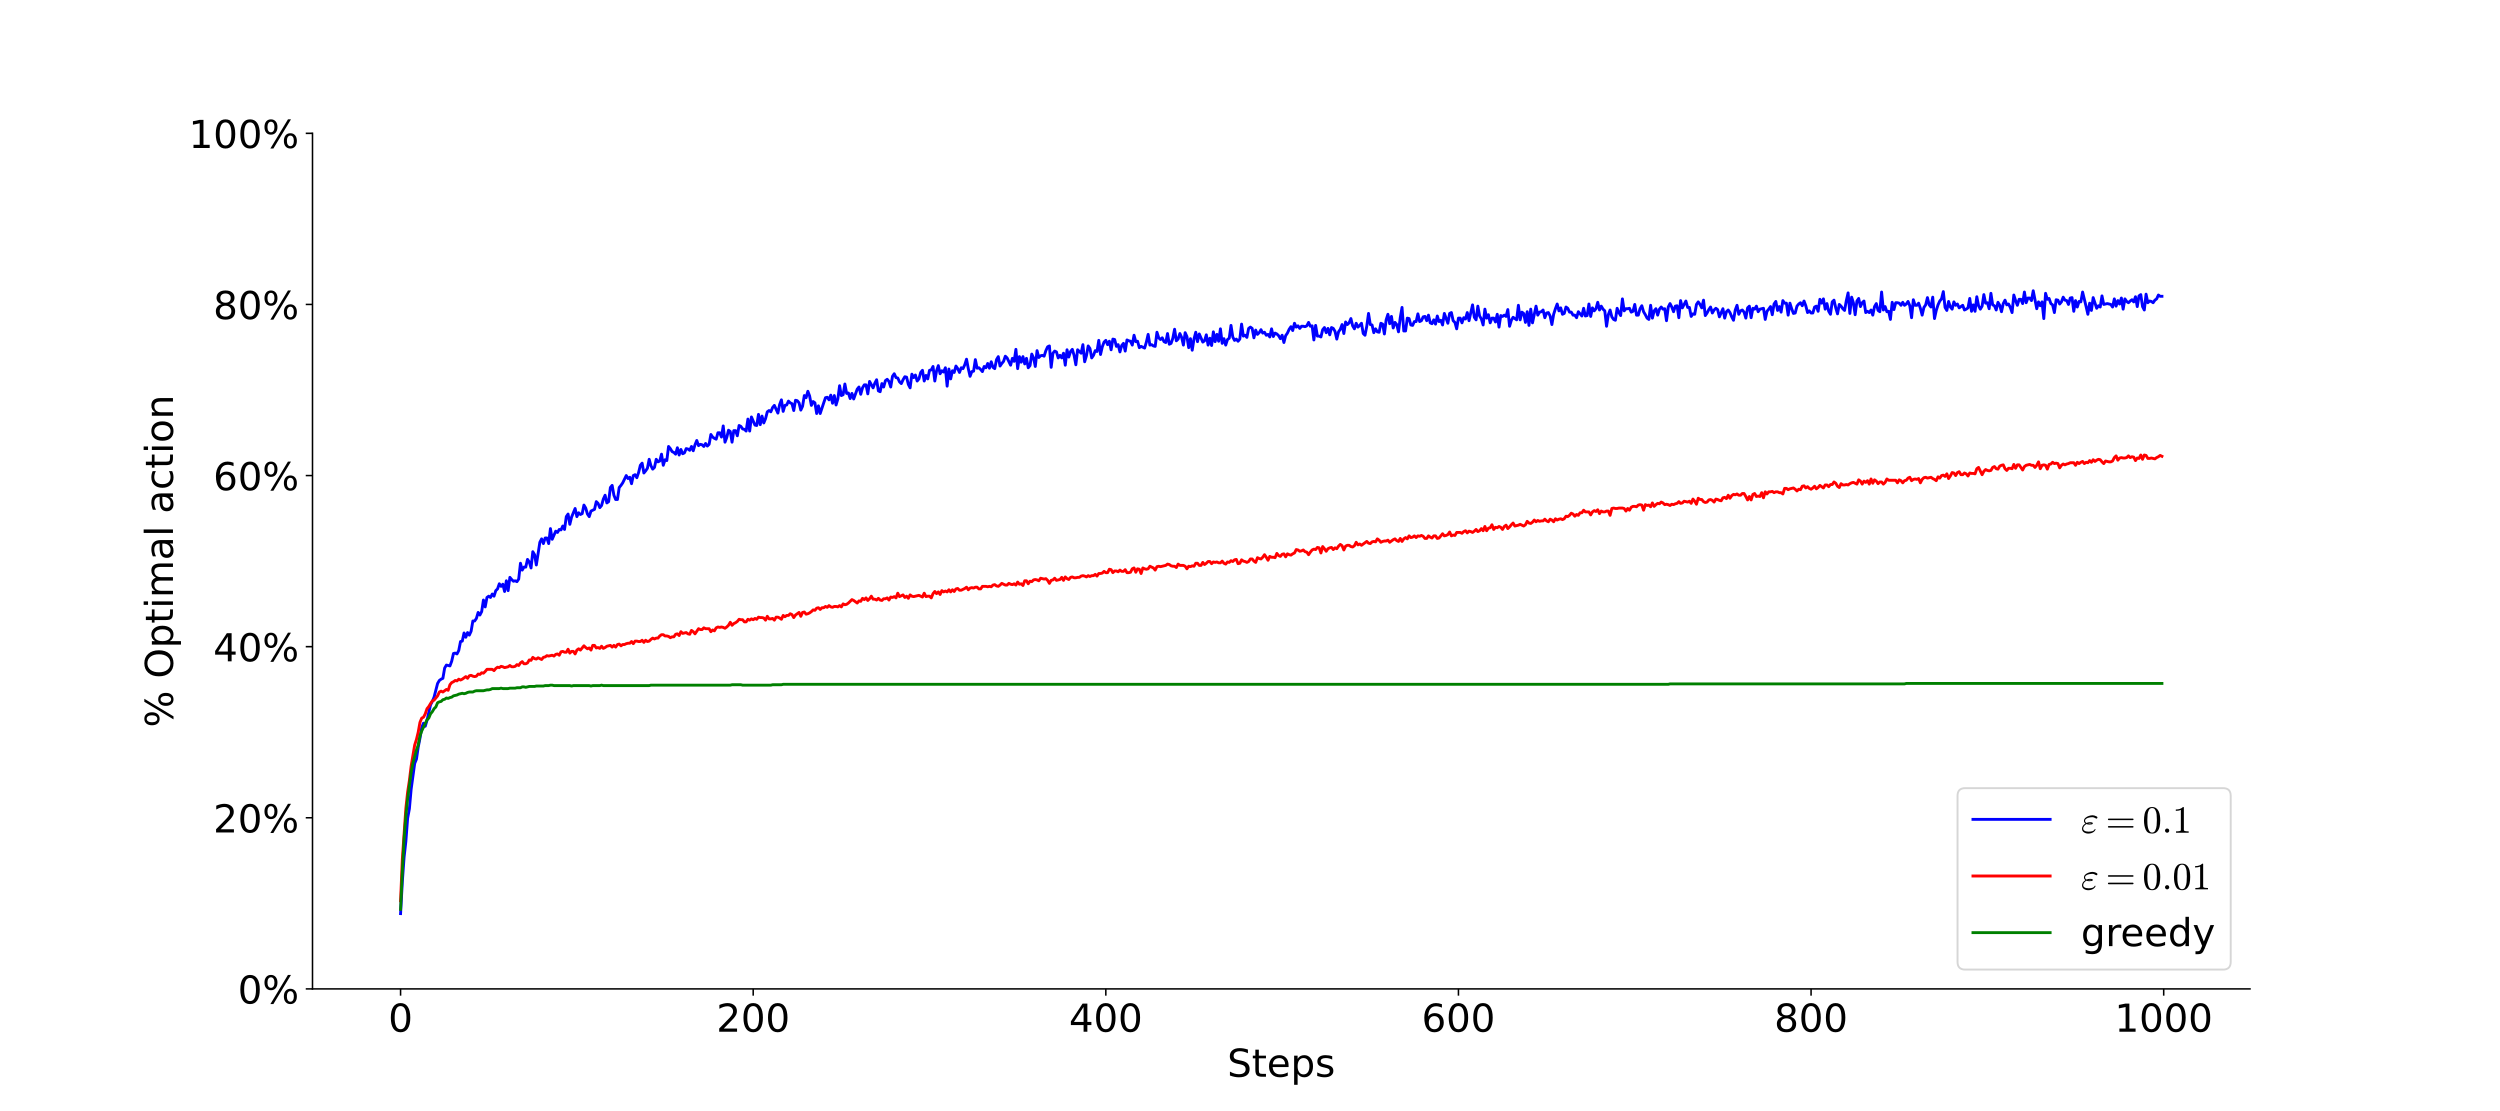 <?xml version="1.0" encoding="utf-8" standalone="no"?>
<!DOCTYPE svg PUBLIC "-//W3C//DTD SVG 1.1//EN"
  "http://www.w3.org/Graphics/SVG/1.1/DTD/svg11.dtd">
<!-- Created with matplotlib (https://matplotlib.org/) -->
<svg height="576pt" version="1.1" viewBox="0 0 1296 576" width="1296pt" xmlns="http://www.w3.org/2000/svg" xmlns:xlink="http://www.w3.org/1999/xlink">
 <defs>
  <style type="text/css">*{stroke-linecap:butt;stroke-linejoin:round;}</style>
 </defs>
 <g id="figure_1">
  <g id="patch_1">
   <path d="M 0 576 
L 1296 576 
L 1296 0 
L 0 0 
z
" style="fill:#ffffff;"/>
  </g>
  <g id="axes_1">
   <g id="patch_2">
    <path d="M 162 512.64 
L 1166.4 512.64 
L 1166.4 69.12 
L 162 69.12 
z
" style="fill:#ffffff;"/>
   </g>
   <g id="matplotlib.axis_1">
    <g id="xtick_1">
     <g id="line2d_1">
      <defs>
       <path d="M 0 0 
L 0 3.5 
" id="m6733d0c48d" style="stroke:#000000;stroke-width:0.8;"/>
      </defs>
      <g>
       <use style="stroke:#000000;stroke-width:0.8;" x="207.655" xlink:href="#m6733d0c48d" y="512.64"/>
      </g>
     </g>
     <g id="text_1">
      <!-- 0 -->
      <g transform="translate(201.292 534.837)scale(0.2 -0.2)">
       <defs>
        <path d="M 31.781 66.406 
Q 24.172 66.406 20.328 58.906 
Q 16.5 51.422 16.5 36.375 
Q 16.5 21.391 20.328 13.891 
Q 24.172 6.391 31.781 6.391 
Q 39.453 6.391 43.281 13.891 
Q 47.125 21.391 47.125 36.375 
Q 47.125 51.422 43.281 58.906 
Q 39.453 66.406 31.781 66.406 
z
M 31.781 74.219 
Q 44.047 74.219 50.516 64.516 
Q 56.984 54.828 56.984 36.375 
Q 56.984 17.969 50.516 8.266 
Q 44.047 -1.422 31.781 -1.422 
Q 19.531 -1.422 13.062 8.266 
Q 6.594 17.969 6.594 36.375 
Q 6.594 54.828 13.062 64.516 
Q 19.531 74.219 31.781 74.219 
z
" id="DejaVuSans-48"/>
       </defs>
       <use xlink:href="#DejaVuSans-48"/>
      </g>
     </g>
    </g>
    <g id="xtick_2">
     <g id="line2d_2">
      <g>
       <use style="stroke:#000000;stroke-width:0.8;" x="390.456" xlink:href="#m6733d0c48d" y="512.64"/>
      </g>
     </g>
     <g id="text_2">
      <!-- 200 -->
      <g transform="translate(371.368 534.837)scale(0.2 -0.2)">
       <defs>
        <path d="M 19.188 8.297 
L 53.609 8.297 
L 53.609 0 
L 7.328 0 
L 7.328 8.297 
Q 12.938 14.109 22.625 23.891 
Q 32.328 33.688 34.812 36.531 
Q 39.547 41.844 41.422 45.531 
Q 43.312 49.219 43.312 52.781 
Q 43.312 58.594 39.234 62.25 
Q 35.156 65.922 28.609 65.922 
Q 23.969 65.922 18.812 64.312 
Q 13.672 62.703 7.812 59.422 
L 7.812 69.391 
Q 13.766 71.781 18.938 73 
Q 24.125 74.219 28.422 74.219 
Q 39.75 74.219 46.484 68.547 
Q 53.219 62.891 53.219 53.422 
Q 53.219 48.922 51.531 44.891 
Q 49.859 40.875 45.406 35.406 
Q 44.188 33.984 37.641 27.219 
Q 31.109 20.453 19.188 8.297 
z
" id="DejaVuSans-50"/>
       </defs>
       <use xlink:href="#DejaVuSans-50"/>
       <use x="63.623" xlink:href="#DejaVuSans-48"/>
       <use x="127.246" xlink:href="#DejaVuSans-48"/>
      </g>
     </g>
    </g>
    <g id="xtick_3">
     <g id="line2d_3">
      <g>
       <use style="stroke:#000000;stroke-width:0.8;" x="573.257" xlink:href="#m6733d0c48d" y="512.64"/>
      </g>
     </g>
     <g id="text_3">
      <!-- 400 -->
      <g transform="translate(554.169 534.837)scale(0.2 -0.2)">
       <defs>
        <path d="M 37.797 64.312 
L 12.891 25.391 
L 37.797 25.391 
z
M 35.203 72.906 
L 47.609 72.906 
L 47.609 25.391 
L 58.016 25.391 
L 58.016 17.188 
L 47.609 17.188 
L 47.609 0 
L 37.797 0 
L 37.797 17.188 
L 4.891 17.188 
L 4.891 26.703 
z
" id="DejaVuSans-52"/>
       </defs>
       <use xlink:href="#DejaVuSans-52"/>
       <use x="63.623" xlink:href="#DejaVuSans-48"/>
       <use x="127.246" xlink:href="#DejaVuSans-48"/>
      </g>
     </g>
    </g>
    <g id="xtick_4">
     <g id="line2d_4">
      <g>
       <use style="stroke:#000000;stroke-width:0.8;" x="756.057" xlink:href="#m6733d0c48d" y="512.64"/>
      </g>
     </g>
     <g id="text_4">
      <!-- 600 -->
      <g transform="translate(736.97 534.837)scale(0.2 -0.2)">
       <defs>
        <path d="M 33.016 40.375 
Q 26.375 40.375 22.484 35.828 
Q 18.609 31.297 18.609 23.391 
Q 18.609 15.531 22.484 10.953 
Q 26.375 6.391 33.016 6.391 
Q 39.656 6.391 43.531 10.953 
Q 47.406 15.531 47.406 23.391 
Q 47.406 31.297 43.531 35.828 
Q 39.656 40.375 33.016 40.375 
z
M 52.594 71.297 
L 52.594 62.312 
Q 48.875 64.062 45.094 64.984 
Q 41.312 65.922 37.594 65.922 
Q 27.828 65.922 22.672 59.328 
Q 17.531 52.734 16.797 39.406 
Q 19.672 43.656 24.016 45.922 
Q 28.375 48.188 33.594 48.188 
Q 44.578 48.188 50.953 41.516 
Q 57.328 34.859 57.328 23.391 
Q 57.328 12.156 50.688 5.359 
Q 44.047 -1.422 33.016 -1.422 
Q 20.359 -1.422 13.672 8.266 
Q 6.984 17.969 6.984 36.375 
Q 6.984 53.656 15.188 63.938 
Q 23.391 74.219 37.203 74.219 
Q 40.922 74.219 44.703 73.484 
Q 48.484 72.75 52.594 71.297 
z
" id="DejaVuSans-54"/>
       </defs>
       <use xlink:href="#DejaVuSans-54"/>
       <use x="63.623" xlink:href="#DejaVuSans-48"/>
       <use x="127.246" xlink:href="#DejaVuSans-48"/>
      </g>
     </g>
    </g>
    <g id="xtick_5">
     <g id="line2d_5">
      <g>
       <use style="stroke:#000000;stroke-width:0.8;" x="938.858" xlink:href="#m6733d0c48d" y="512.64"/>
      </g>
     </g>
     <g id="text_5">
      <!-- 800 -->
      <g transform="translate(919.771 534.837)scale(0.2 -0.2)">
       <defs>
        <path d="M 31.781 34.625 
Q 24.75 34.625 20.719 30.859 
Q 16.703 27.094 16.703 20.516 
Q 16.703 13.922 20.719 10.156 
Q 24.75 6.391 31.781 6.391 
Q 38.812 6.391 42.859 10.172 
Q 46.922 13.969 46.922 20.516 
Q 46.922 27.094 42.891 30.859 
Q 38.875 34.625 31.781 34.625 
z
M 21.922 38.812 
Q 15.578 40.375 12.031 44.719 
Q 8.5 49.078 8.5 55.328 
Q 8.5 64.062 14.719 69.141 
Q 20.953 74.219 31.781 74.219 
Q 42.672 74.219 48.875 69.141 
Q 55.078 64.062 55.078 55.328 
Q 55.078 49.078 51.531 44.719 
Q 48 40.375 41.703 38.812 
Q 48.828 37.156 52.797 32.312 
Q 56.781 27.484 56.781 20.516 
Q 56.781 9.906 50.312 4.234 
Q 43.844 -1.422 31.781 -1.422 
Q 19.734 -1.422 13.25 4.234 
Q 6.781 9.906 6.781 20.516 
Q 6.781 27.484 10.781 32.312 
Q 14.797 37.156 21.922 38.812 
z
M 18.312 54.391 
Q 18.312 48.734 21.844 45.562 
Q 25.391 42.391 31.781 42.391 
Q 38.141 42.391 41.719 45.562 
Q 45.312 48.734 45.312 54.391 
Q 45.312 60.062 41.719 63.234 
Q 38.141 66.406 31.781 66.406 
Q 25.391 66.406 21.844 63.234 
Q 18.312 60.062 18.312 54.391 
z
" id="DejaVuSans-56"/>
       </defs>
       <use xlink:href="#DejaVuSans-56"/>
       <use x="63.623" xlink:href="#DejaVuSans-48"/>
       <use x="127.246" xlink:href="#DejaVuSans-48"/>
      </g>
     </g>
    </g>
    <g id="xtick_6">
     <g id="line2d_6">
      <g>
       <use style="stroke:#000000;stroke-width:0.8;" x="1121.659" xlink:href="#m6733d0c48d" y="512.64"/>
      </g>
     </g>
     <g id="text_6">
      <!-- 1000 -->
      <g transform="translate(1096.209 534.837)scale(0.2 -0.2)">
       <defs>
        <path d="M 12.406 8.297 
L 28.516 8.297 
L 28.516 63.922 
L 10.984 60.406 
L 10.984 69.391 
L 28.422 72.906 
L 38.281 72.906 
L 38.281 8.297 
L 54.391 8.297 
L 54.391 0 
L 12.406 0 
z
" id="DejaVuSans-49"/>
       </defs>
       <use xlink:href="#DejaVuSans-49"/>
       <use x="63.623" xlink:href="#DejaVuSans-48"/>
       <use x="127.246" xlink:href="#DejaVuSans-48"/>
       <use x="190.869" xlink:href="#DejaVuSans-48"/>
      </g>
     </g>
    </g>
    <g id="text_7">
     <!-- Steps -->
     <g transform="translate(636.22 558.193)scale(0.2 -0.2)">
      <defs>
       <path d="M 53.516 70.516 
L 53.516 60.891 
Q 47.906 63.578 42.922 64.891 
Q 37.938 66.219 33.297 66.219 
Q 25.25 66.219 20.875 63.094 
Q 16.5 59.969 16.5 54.203 
Q 16.5 49.359 19.406 46.891 
Q 22.312 44.438 30.422 42.922 
L 36.375 41.703 
Q 47.406 39.594 52.656 34.297 
Q 57.906 29 57.906 20.125 
Q 57.906 9.516 50.797 4.047 
Q 43.703 -1.422 29.984 -1.422 
Q 24.812 -1.422 18.969 -0.25 
Q 13.141 0.922 6.891 3.219 
L 6.891 13.375 
Q 12.891 10.016 18.656 8.297 
Q 24.422 6.594 29.984 6.594 
Q 38.422 6.594 43.016 9.906 
Q 47.609 13.234 47.609 19.391 
Q 47.609 24.75 44.312 27.781 
Q 41.016 30.812 33.5 32.328 
L 27.484 33.5 
Q 16.453 35.688 11.516 40.375 
Q 6.594 45.062 6.594 53.422 
Q 6.594 63.094 13.406 68.656 
Q 20.219 74.219 32.172 74.219 
Q 37.312 74.219 42.625 73.281 
Q 47.953 72.359 53.516 70.516 
z
" id="DejaVuSans-83"/>
       <path d="M 18.312 70.219 
L 18.312 54.688 
L 36.812 54.688 
L 36.812 47.703 
L 18.312 47.703 
L 18.312 18.016 
Q 18.312 11.328 20.141 9.422 
Q 21.969 7.516 27.594 7.516 
L 36.812 7.516 
L 36.812 0 
L 27.594 0 
Q 17.188 0 13.234 3.875 
Q 9.281 7.766 9.281 18.016 
L 9.281 47.703 
L 2.688 47.703 
L 2.688 54.688 
L 9.281 54.688 
L 9.281 70.219 
z
" id="DejaVuSans-116"/>
       <path d="M 56.203 29.594 
L 56.203 25.203 
L 14.891 25.203 
Q 15.484 15.922 20.484 11.062 
Q 25.484 6.203 34.422 6.203 
Q 39.594 6.203 44.453 7.469 
Q 49.312 8.734 54.109 11.281 
L 54.109 2.781 
Q 49.266 0.734 44.188 -0.344 
Q 39.109 -1.422 33.891 -1.422 
Q 20.797 -1.422 13.156 6.188 
Q 5.516 13.812 5.516 26.812 
Q 5.516 40.234 12.766 48.109 
Q 20.016 56 32.328 56 
Q 43.359 56 49.781 48.891 
Q 56.203 41.797 56.203 29.594 
z
M 47.219 32.234 
Q 47.125 39.594 43.094 43.984 
Q 39.062 48.391 32.422 48.391 
Q 24.906 48.391 20.391 44.141 
Q 15.875 39.891 15.188 32.172 
z
" id="DejaVuSans-101"/>
       <path d="M 18.109 8.203 
L 18.109 -20.797 
L 9.078 -20.797 
L 9.078 54.688 
L 18.109 54.688 
L 18.109 46.391 
Q 20.953 51.266 25.266 53.625 
Q 29.594 56 35.594 56 
Q 45.562 56 51.781 48.094 
Q 58.016 40.188 58.016 27.297 
Q 58.016 14.406 51.781 6.484 
Q 45.562 -1.422 35.594 -1.422 
Q 29.594 -1.422 25.266 0.953 
Q 20.953 3.328 18.109 8.203 
z
M 48.688 27.297 
Q 48.688 37.203 44.609 42.844 
Q 40.531 48.484 33.406 48.484 
Q 26.266 48.484 22.188 42.844 
Q 18.109 37.203 18.109 27.297 
Q 18.109 17.391 22.188 11.75 
Q 26.266 6.109 33.406 6.109 
Q 40.531 6.109 44.609 11.75 
Q 48.688 17.391 48.688 27.297 
z
" id="DejaVuSans-112"/>
       <path d="M 44.281 53.078 
L 44.281 44.578 
Q 40.484 46.531 36.375 47.5 
Q 32.281 48.484 27.875 48.484 
Q 21.188 48.484 17.844 46.438 
Q 14.5 44.391 14.5 40.281 
Q 14.5 37.156 16.891 35.375 
Q 19.281 33.594 26.516 31.984 
L 29.594 31.297 
Q 39.156 29.25 43.188 25.516 
Q 47.219 21.781 47.219 15.094 
Q 47.219 7.469 41.188 3.016 
Q 35.156 -1.422 24.609 -1.422 
Q 20.219 -1.422 15.453 -0.562 
Q 10.688 0.297 5.422 2 
L 5.422 11.281 
Q 10.406 8.688 15.234 7.391 
Q 20.062 6.109 24.812 6.109 
Q 31.156 6.109 34.562 8.281 
Q 37.984 10.453 37.984 14.406 
Q 37.984 18.062 35.516 20.016 
Q 33.062 21.969 24.703 23.781 
L 21.578 24.516 
Q 13.234 26.266 9.516 29.906 
Q 5.812 33.547 5.812 39.891 
Q 5.812 47.609 11.281 51.797 
Q 16.75 56 26.812 56 
Q 31.781 56 36.172 55.266 
Q 40.578 54.547 44.281 53.078 
z
" id="DejaVuSans-115"/>
      </defs>
      <use xlink:href="#DejaVuSans-83"/>
      <use x="63.477" xlink:href="#DejaVuSans-116"/>
      <use x="102.686" xlink:href="#DejaVuSans-101"/>
      <use x="164.209" xlink:href="#DejaVuSans-112"/>
      <use x="227.686" xlink:href="#DejaVuSans-115"/>
     </g>
    </g>
   </g>
   <g id="matplotlib.axis_2">
    <g id="ytick_1">
     <g id="line2d_7">
      <defs>
       <path d="M 0 0 
L -3.5 0 
" id="mbb5b43f9f0" style="stroke:#000000;stroke-width:0.8;"/>
      </defs>
      <g>
       <use style="stroke:#000000;stroke-width:0.8;" x="162" xlink:href="#mbb5b43f9f0" y="512.64"/>
      </g>
     </g>
     <g id="text_8">
      <!-- 0% -->
      <g transform="translate(123.272 520.238)scale(0.2 -0.2)">
       <defs>
        <path d="M 72.703 32.078 
Q 68.453 32.078 66.031 28.469 
Q 63.625 24.859 63.625 18.406 
Q 63.625 12.062 66.031 8.422 
Q 68.453 4.781 72.703 4.781 
Q 76.859 4.781 79.266 8.422 
Q 81.688 12.062 81.688 18.406 
Q 81.688 24.812 79.266 28.438 
Q 76.859 32.078 72.703 32.078 
z
M 72.703 38.281 
Q 80.422 38.281 84.953 32.906 
Q 89.5 27.547 89.5 18.406 
Q 89.5 9.281 84.938 3.922 
Q 80.375 -1.422 72.703 -1.422 
Q 64.891 -1.422 60.344 3.922 
Q 55.812 9.281 55.812 18.406 
Q 55.812 27.594 60.375 32.938 
Q 64.938 38.281 72.703 38.281 
z
M 22.312 68.016 
Q 18.109 68.016 15.688 64.375 
Q 13.281 60.75 13.281 54.391 
Q 13.281 47.953 15.672 44.328 
Q 18.062 40.719 22.312 40.719 
Q 26.562 40.719 28.969 44.328 
Q 31.391 47.953 31.391 54.391 
Q 31.391 60.688 28.953 64.344 
Q 26.516 68.016 22.312 68.016 
z
M 66.406 74.219 
L 74.219 74.219 
L 28.609 -1.422 
L 20.797 -1.422 
z
M 22.312 74.219 
Q 30.031 74.219 34.609 68.875 
Q 39.203 63.531 39.203 54.391 
Q 39.203 45.172 34.641 39.844 
Q 30.078 34.516 22.312 34.516 
Q 14.547 34.516 10.031 39.859 
Q 5.516 45.219 5.516 54.391 
Q 5.516 63.484 10.047 68.844 
Q 14.594 74.219 22.312 74.219 
z
" id="DejaVuSans-37"/>
       </defs>
       <use xlink:href="#DejaVuSans-48"/>
       <use x="63.623" xlink:href="#DejaVuSans-37"/>
      </g>
     </g>
    </g>
    <g id="ytick_2">
     <g id="line2d_8">
      <g>
       <use style="stroke:#000000;stroke-width:0.8;" x="162" xlink:href="#mbb5b43f9f0" y="423.936"/>
      </g>
     </g>
     <g id="text_9">
      <!-- 20% -->
      <g transform="translate(110.547 431.534)scale(0.2 -0.2)">
       <use xlink:href="#DejaVuSans-50"/>
       <use x="63.623" xlink:href="#DejaVuSans-48"/>
       <use x="127.246" xlink:href="#DejaVuSans-37"/>
      </g>
     </g>
    </g>
    <g id="ytick_3">
     <g id="line2d_9">
      <g>
       <use style="stroke:#000000;stroke-width:0.8;" x="162" xlink:href="#mbb5b43f9f0" y="335.232"/>
      </g>
     </g>
     <g id="text_10">
      <!-- 40% -->
      <g transform="translate(110.547 342.83)scale(0.2 -0.2)">
       <use xlink:href="#DejaVuSans-52"/>
       <use x="63.623" xlink:href="#DejaVuSans-48"/>
       <use x="127.246" xlink:href="#DejaVuSans-37"/>
      </g>
     </g>
    </g>
    <g id="ytick_4">
     <g id="line2d_10">
      <g>
       <use style="stroke:#000000;stroke-width:0.8;" x="162" xlink:href="#mbb5b43f9f0" y="246.528"/>
      </g>
     </g>
     <g id="text_11">
      <!-- 60% -->
      <g transform="translate(110.547 254.126)scale(0.2 -0.2)">
       <use xlink:href="#DejaVuSans-54"/>
       <use x="63.623" xlink:href="#DejaVuSans-48"/>
       <use x="127.246" xlink:href="#DejaVuSans-37"/>
      </g>
     </g>
    </g>
    <g id="ytick_5">
     <g id="line2d_11">
      <g>
       <use style="stroke:#000000;stroke-width:0.8;" x="162" xlink:href="#mbb5b43f9f0" y="157.824"/>
      </g>
     </g>
     <g id="text_12">
      <!-- 80% -->
      <g transform="translate(110.547 165.422)scale(0.2 -0.2)">
       <use xlink:href="#DejaVuSans-56"/>
       <use x="63.623" xlink:href="#DejaVuSans-48"/>
       <use x="127.246" xlink:href="#DejaVuSans-37"/>
      </g>
     </g>
    </g>
    <g id="ytick_6">
     <g id="line2d_12">
      <g>
       <use style="stroke:#000000;stroke-width:0.8;" x="162" xlink:href="#mbb5b43f9f0" y="69.12"/>
      </g>
     </g>
     <g id="text_13">
      <!-- 100% -->
      <g transform="translate(97.822 76.718)scale(0.2 -0.2)">
       <use xlink:href="#DejaVuSans-49"/>
       <use x="63.623" xlink:href="#DejaVuSans-48"/>
       <use x="127.246" xlink:href="#DejaVuSans-48"/>
       <use x="190.869" xlink:href="#DejaVuSans-37"/>
      </g>
     </g>
    </g>
    <g id="text_14">
     <!-- % Optimal action -->
     <g transform="translate(89.662 377.085)rotate(-90)scale(0.2 -0.2)">
      <defs>
       <path id="DejaVuSans-32"/>
       <path d="M 39.406 66.219 
Q 28.656 66.219 22.328 58.203 
Q 16.016 50.203 16.016 36.375 
Q 16.016 22.609 22.328 14.594 
Q 28.656 6.594 39.406 6.594 
Q 50.141 6.594 56.422 14.594 
Q 62.703 22.609 62.703 36.375 
Q 62.703 50.203 56.422 58.203 
Q 50.141 66.219 39.406 66.219 
z
M 39.406 74.219 
Q 54.734 74.219 63.906 63.938 
Q 73.094 53.656 73.094 36.375 
Q 73.094 19.141 63.906 8.859 
Q 54.734 -1.422 39.406 -1.422 
Q 24.031 -1.422 14.812 8.828 
Q 5.609 19.094 5.609 36.375 
Q 5.609 53.656 14.812 63.938 
Q 24.031 74.219 39.406 74.219 
z
" id="DejaVuSans-79"/>
       <path d="M 9.422 54.688 
L 18.406 54.688 
L 18.406 0 
L 9.422 0 
z
M 9.422 75.984 
L 18.406 75.984 
L 18.406 64.594 
L 9.422 64.594 
z
" id="DejaVuSans-105"/>
       <path d="M 52 44.188 
Q 55.375 50.25 60.062 53.125 
Q 64.75 56 71.094 56 
Q 79.641 56 84.281 50.016 
Q 88.922 44.047 88.922 33.016 
L 88.922 0 
L 79.891 0 
L 79.891 32.719 
Q 79.891 40.578 77.094 44.375 
Q 74.312 48.188 68.609 48.188 
Q 61.625 48.188 57.562 43.547 
Q 53.516 38.922 53.516 30.906 
L 53.516 0 
L 44.484 0 
L 44.484 32.719 
Q 44.484 40.625 41.703 44.406 
Q 38.922 48.188 33.109 48.188 
Q 26.219 48.188 22.156 43.531 
Q 18.109 38.875 18.109 30.906 
L 18.109 0 
L 9.078 0 
L 9.078 54.688 
L 18.109 54.688 
L 18.109 46.188 
Q 21.188 51.219 25.484 53.609 
Q 29.781 56 35.688 56 
Q 41.656 56 45.828 52.969 
Q 50 49.953 52 44.188 
z
" id="DejaVuSans-109"/>
       <path d="M 34.281 27.484 
Q 23.391 27.484 19.188 25 
Q 14.984 22.516 14.984 16.5 
Q 14.984 11.719 18.141 8.906 
Q 21.297 6.109 26.703 6.109 
Q 34.188 6.109 38.703 11.406 
Q 43.219 16.703 43.219 25.484 
L 43.219 27.484 
z
M 52.203 31.203 
L 52.203 0 
L 43.219 0 
L 43.219 8.297 
Q 40.141 3.328 35.547 0.953 
Q 30.953 -1.422 24.312 -1.422 
Q 15.922 -1.422 10.953 3.297 
Q 6 8.016 6 15.922 
Q 6 25.141 12.172 29.828 
Q 18.359 34.516 30.609 34.516 
L 43.219 34.516 
L 43.219 35.406 
Q 43.219 41.609 39.141 45 
Q 35.062 48.391 27.688 48.391 
Q 23 48.391 18.547 47.266 
Q 14.109 46.141 10.016 43.891 
L 10.016 52.203 
Q 14.938 54.109 19.578 55.047 
Q 24.219 56 28.609 56 
Q 40.484 56 46.344 49.844 
Q 52.203 43.703 52.203 31.203 
z
" id="DejaVuSans-97"/>
       <path d="M 9.422 75.984 
L 18.406 75.984 
L 18.406 0 
L 9.422 0 
z
" id="DejaVuSans-108"/>
       <path d="M 48.781 52.594 
L 48.781 44.188 
Q 44.969 46.297 41.141 47.344 
Q 37.312 48.391 33.406 48.391 
Q 24.656 48.391 19.812 42.844 
Q 14.984 37.312 14.984 27.297 
Q 14.984 17.281 19.812 11.734 
Q 24.656 6.203 33.406 6.203 
Q 37.312 6.203 41.141 7.25 
Q 44.969 8.297 48.781 10.406 
L 48.781 2.094 
Q 45.016 0.344 40.984 -0.531 
Q 36.969 -1.422 32.422 -1.422 
Q 20.062 -1.422 12.781 6.344 
Q 5.516 14.109 5.516 27.297 
Q 5.516 40.672 12.859 48.328 
Q 20.219 56 33.016 56 
Q 37.156 56 41.109 55.141 
Q 45.062 54.297 48.781 52.594 
z
" id="DejaVuSans-99"/>
       <path d="M 30.609 48.391 
Q 23.391 48.391 19.188 42.75 
Q 14.984 37.109 14.984 27.297 
Q 14.984 17.484 19.156 11.844 
Q 23.344 6.203 30.609 6.203 
Q 37.797 6.203 41.984 11.859 
Q 46.188 17.531 46.188 27.297 
Q 46.188 37.016 41.984 42.703 
Q 37.797 48.391 30.609 48.391 
z
M 30.609 56 
Q 42.328 56 49.016 48.375 
Q 55.719 40.766 55.719 27.297 
Q 55.719 13.875 49.016 6.219 
Q 42.328 -1.422 30.609 -1.422 
Q 18.844 -1.422 12.172 6.219 
Q 5.516 13.875 5.516 27.297 
Q 5.516 40.766 12.172 48.375 
Q 18.844 56 30.609 56 
z
" id="DejaVuSans-111"/>
       <path d="M 54.891 33.016 
L 54.891 0 
L 45.906 0 
L 45.906 32.719 
Q 45.906 40.484 42.875 44.328 
Q 39.844 48.188 33.797 48.188 
Q 26.516 48.188 22.312 43.547 
Q 18.109 38.922 18.109 30.906 
L 18.109 0 
L 9.078 0 
L 9.078 54.688 
L 18.109 54.688 
L 18.109 46.188 
Q 21.344 51.125 25.703 53.562 
Q 30.078 56 35.797 56 
Q 45.219 56 50.047 50.172 
Q 54.891 44.344 54.891 33.016 
z
" id="DejaVuSans-110"/>
      </defs>
      <use xlink:href="#DejaVuSans-37"/>
      <use x="95.02" xlink:href="#DejaVuSans-32"/>
      <use x="126.807" xlink:href="#DejaVuSans-79"/>
      <use x="205.518" xlink:href="#DejaVuSans-112"/>
      <use x="268.994" xlink:href="#DejaVuSans-116"/>
      <use x="308.203" xlink:href="#DejaVuSans-105"/>
      <use x="335.986" xlink:href="#DejaVuSans-109"/>
      <use x="433.398" xlink:href="#DejaVuSans-97"/>
      <use x="494.678" xlink:href="#DejaVuSans-108"/>
      <use x="522.461" xlink:href="#DejaVuSans-32"/>
      <use x="554.248" xlink:href="#DejaVuSans-97"/>
      <use x="615.527" xlink:href="#DejaVuSans-99"/>
      <use x="670.508" xlink:href="#DejaVuSans-116"/>
      <use x="709.717" xlink:href="#DejaVuSans-105"/>
      <use x="737.5" xlink:href="#DejaVuSans-111"/>
      <use x="798.682" xlink:href="#DejaVuSans-110"/>
     </g>
    </g>
   </g>
   <g id="line2d_13">
    <path clip-path="url(#pc20be9890d)" d="M 207.655 473.61 
L 208.569 456.978 
L 209.483 444.338 
L 210.397 436.133 
L 211.311 424.158 
L 212.225 419.279 
L 213.139 409.078 
L 214.967 395.772 
L 215.881 393.555 
L 216.795 387.346 
L 217.709 382.689 
L 218.623 377.145 
L 219.537 374.927 
L 220.451 376.479 
L 221.365 373.375 
L 223.193 365.391 
L 224.107 363.617 
L 225.021 361.4 
L 226.849 354.303 
L 227.763 352.751 
L 228.677 352.086 
L 229.591 351.642 
L 230.505 346.32 
L 231.419 344.768 
L 233.247 345.211 
L 234.161 342.772 
L 235.075 338.78 
L 235.989 338.558 
L 236.903 339.002 
L 237.817 337.228 
L 238.731 332.571 
L 239.645 332.349 
L 240.559 328.136 
L 241.473 330.353 
L 242.387 327.914 
L 243.301 329.244 
L 244.215 327.249 
L 245.129 321.926 
L 246.043 321.926 
L 246.957 320.596 
L 247.871 317.491 
L 248.785 318.822 
L 249.699 317.048 
L 250.613 311.06 
L 251.527 314.608 
L 252.441 309.73 
L 253.355 309.064 
L 254.269 309.73 
L 255.183 307.956 
L 256.097 309.064 
L 257.011 306.181 
L 257.925 305.294 
L 258.839 302.633 
L 259.753 303.964 
L 260.667 302.855 
L 261.581 306.625 
L 262.495 301.081 
L 263.409 306.181 
L 264.323 299.307 
L 265.237 300.416 
L 266.151 301.303 
L 267.065 301.081 
L 267.979 301.524 
L 268.893 300.194 
L 269.807 291.989 
L 270.721 295.537 
L 271.635 293.985 
L 272.549 293.985 
L 273.463 289.993 
L 274.377 291.324 
L 275.291 294.428 
L 276.205 286.001 
L 277.119 287.554 
L 278.033 292.876 
L 279.861 281.123 
L 280.775 279.348 
L 281.689 281.788 
L 282.603 278.905 
L 283.517 278.905 
L 284.431 281.788 
L 285.345 274.026 
L 286.259 279.57 
L 288.087 275.357 
L 289.001 276.022 
L 289.915 274.47 
L 290.829 274.692 
L 291.743 272.696 
L 292.657 274.47 
L 293.571 267.817 
L 294.485 266.486 
L 295.399 271.809 
L 296.313 268.039 
L 298.141 263.604 
L 299.055 267.817 
L 299.969 265.821 
L 300.883 266.708 
L 301.797 266.265 
L 302.711 261.829 
L 303.625 263.382 
L 304.539 266.486 
L 305.453 267.817 
L 306.367 264.934 
L 308.195 264.047 
L 309.109 260.055 
L 310.023 260.942 
L 310.937 263.16 
L 311.851 262.051 
L 312.765 258.725 
L 313.679 256.729 
L 314.593 260.721 
L 315.507 260.055 
L 316.421 252.737 
L 317.335 251.628 
L 318.249 256.729 
L 319.163 258.947 
L 320.077 258.947 
L 320.991 252.737 
L 321.905 251.628 
L 322.819 250.298 
L 324.647 246.528 
L 325.561 248.08 
L 326.475 247.415 
L 327.389 250.741 
L 328.303 246.528 
L 329.217 246.084 
L 330.131 247.637 
L 331.045 244.976 
L 331.959 241.206 
L 332.873 240.097 
L 333.787 245.197 
L 334.701 244.089 
L 335.615 242.758 
L 336.529 238.101 
L 337.443 241.428 
L 338.357 243.202 
L 339.271 242.315 
L 340.185 238.101 
L 341.099 239.432 
L 342.013 238.988 
L 342.927 235.44 
L 343.841 241.206 
L 344.755 238.323 
L 345.669 238.766 
L 346.583 231.448 
L 347.497 232.557 
L 348.411 234.109 
L 349.325 234.553 
L 350.239 235.44 
L 351.153 232.114 
L 352.067 235.884 
L 352.981 233.001 
L 353.895 235.218 
L 354.809 234.775 
L 355.723 232.557 
L 356.637 232.779 
L 357.551 233.444 
L 358.465 231.448 
L 359.379 233.666 
L 360.293 230.561 
L 361.207 228.344 
L 362.121 231.005 
L 363.035 230.34 
L 363.949 230.561 
L 364.863 231.448 
L 365.777 229.896 
L 366.691 231.227 
L 367.605 230.34 
L 368.519 225.239 
L 369.433 226.57 
L 370.347 227.235 
L 371.261 227.678 
L 372.175 224.352 
L 373.089 224.352 
L 374.003 226.57 
L 374.917 220.804 
L 375.831 229.231 
L 376.745 226.791 
L 377.659 223.021 
L 378.573 223.687 
L 379.487 229.231 
L 380.401 223.243 
L 381.315 223.243 
L 382.229 225.904 
L 383.143 220.582 
L 384.057 221.026 
L 384.971 222.356 
L 385.886 222.578 
L 386.8 223.465 
L 387.714 217.256 
L 388.628 223.465 
L 389.542 216.147 
L 391.37 220.36 
L 392.284 220.582 
L 393.198 214.816 
L 394.112 220.139 
L 395.026 215.703 
L 395.94 219.252 
L 396.854 217.034 
L 397.768 213.486 
L 398.682 212.82 
L 399.596 213.486 
L 400.51 211.268 
L 401.424 210.159 
L 403.252 214.151 
L 404.166 209.716 
L 405.08 207.276 
L 405.994 213.264 
L 406.908 210.159 
L 407.822 209.938 
L 408.736 207.942 
L 409.65 208.829 
L 410.564 209.272 
L 411.478 212.82 
L 412.392 207.498 
L 413.306 207.72 
L 414.22 208.829 
L 415.134 212.599 
L 416.048 210.603 
L 416.962 205.059 
L 417.876 206.168 
L 418.79 202.841 
L 419.704 205.281 
L 420.618 210.159 
L 421.532 208.164 
L 422.446 208.829 
L 423.36 214.373 
L 424.274 210.381 
L 425.188 214.373 
L 427.016 208.829 
L 427.93 206.168 
L 428.844 205.946 
L 429.758 207.276 
L 430.672 204.837 
L 431.586 209.051 
L 432.5 205.059 
L 433.414 209.938 
L 434.328 206.833 
L 435.242 199.958 
L 436.156 205.059 
L 437.07 204.615 
L 437.984 199.071 
L 438.898 203.95 
L 439.812 203.728 
L 440.726 206.611 
L 441.64 203.95 
L 442.554 206.833 
L 444.382 201.732 
L 445.296 200.624 
L 446.21 204.394 
L 447.124 201.067 
L 448.038 199.515 
L 448.952 199.515 
L 449.866 204.172 
L 450.78 197.741 
L 452.608 201.067 
L 453.522 198.628 
L 454.436 196.854 
L 455.35 202.62 
L 456.264 203.063 
L 457.178 198.85 
L 458.092 200.624 
L 459.006 197.297 
L 459.92 196.632 
L 460.834 197.741 
L 461.748 200.624 
L 462.662 195.08 
L 463.576 193.749 
L 464.49 195.745 
L 465.404 195.967 
L 466.318 197.963 
L 467.232 198.85 
L 468.146 196.854 
L 469.06 195.301 
L 469.974 195.523 
L 470.888 199.293 
L 471.802 201.067 
L 472.716 193.971 
L 473.63 195.745 
L 474.544 194.414 
L 475.458 197.519 
L 476.372 196.41 
L 477.286 193.084 
L 478.2 191.975 
L 479.114 197.519 
L 480.028 194.636 
L 480.942 196.41 
L 481.856 191.975 
L 482.77 191.753 
L 483.684 189.979 
L 484.598 197.519 
L 485.512 192.197 
L 486.426 189.536 
L 487.34 193.749 
L 488.254 192.197 
L 489.168 192.862 
L 490.082 190.644 
L 490.996 200.18 
L 491.91 191.31 
L 492.824 196.41 
L 493.738 192.197 
L 494.652 193.084 
L 495.566 189.757 
L 496.48 191.088 
L 497.394 193.084 
L 498.308 190.644 
L 499.222 191.088 
L 500.136 189.092 
L 501.05 186.209 
L 501.964 191.088 
L 502.878 195.08 
L 503.792 192.64 
L 504.706 192.419 
L 505.62 186.431 
L 506.534 190.866 
L 507.448 190.644 
L 508.362 191.532 
L 509.276 192.64 
L 510.19 189.979 
L 511.104 190.644 
L 512.018 188.427 
L 512.932 190.866 
L 513.846 187.54 
L 514.76 190.423 
L 515.674 191.088 
L 516.588 186.431 
L 517.502 184.879 
L 518.416 189.757 
L 519.33 188.427 
L 520.244 187.318 
L 521.158 184.657 
L 522.072 185.544 
L 523.9 189.314 
L 524.814 185.766 
L 525.728 187.318 
L 526.642 181.109 
L 527.556 191.088 
L 528.47 184.879 
L 529.384 187.762 
L 530.298 184.879 
L 531.212 188.649 
L 532.126 185.766 
L 533.04 190.644 
L 533.954 189.536 
L 534.868 183.548 
L 535.782 185.544 
L 536.696 189.979 
L 537.61 181.774 
L 538.524 185.322 
L 539.438 184.435 
L 540.352 184.213 
L 541.266 184.657 
L 542.18 181.774 
L 543.094 179.778 
L 544.008 179.335 
L 544.922 190.423 
L 545.836 183.105 
L 546.75 181.996 
L 547.664 182.439 
L 548.578 185.544 
L 549.492 184.213 
L 550.406 185.544 
L 551.32 183.105 
L 552.234 189.314 
L 553.148 181.331 
L 554.062 185.1 
L 554.976 182.218 
L 555.89 181.109 
L 556.804 184.213 
L 557.718 189.092 
L 558.632 181.331 
L 560.46 183.105 
L 561.374 178.669 
L 562.288 187.54 
L 563.202 184.435 
L 564.116 179.335 
L 565.03 180.665 
L 565.944 185.544 
L 566.858 184.213 
L 567.772 181.774 
L 568.686 182.218 
L 569.6 176.452 
L 570.514 183.77 
L 571.429 179.778 
L 572.343 177.339 
L 573.257 176.452 
L 574.171 178.669 
L 575.085 176.895 
L 575.999 181.331 
L 576.913 175.787 
L 577.827 176.008 
L 578.741 179.556 
L 579.655 178.669 
L 580.569 182.439 
L 581.483 179.113 
L 582.397 178.004 
L 583.311 181.996 
L 584.225 176.23 
L 585.139 176.674 
L 586.053 176.895 
L 586.967 178.891 
L 587.881 173.791 
L 588.795 177.117 
L 589.709 176.895 
L 590.623 180.222 
L 591.537 179.556 
L 593.365 180.444 
L 594.279 177.339 
L 595.193 173.347 
L 596.107 178.891 
L 597.021 178.669 
L 597.935 179.335 
L 598.849 179.556 
L 599.763 172.238 
L 600.677 175.121 
L 601.591 176.008 
L 602.505 175.121 
L 603.419 177.117 
L 604.333 177.561 
L 605.247 172.904 
L 606.161 178.448 
L 607.075 178.004 
L 607.989 175.343 
L 608.903 170.686 
L 609.817 176.674 
L 610.731 175.787 
L 611.645 172.904 
L 612.559 174.9 
L 613.473 178.891 
L 614.387 172.46 
L 615.301 174.456 
L 616.215 180.222 
L 617.129 175.565 
L 618.043 181.552 
L 618.957 175.787 
L 619.871 172.238 
L 620.785 177.117 
L 621.699 173.125 
L 623.527 177.339 
L 624.441 176.674 
L 625.355 173.569 
L 626.269 178.891 
L 627.183 175.343 
L 628.097 179.113 
L 629.011 172.017 
L 629.925 177.117 
L 630.839 173.347 
L 631.753 176.895 
L 632.667 170.464 
L 633.581 178.004 
L 634.495 175.565 
L 635.409 178.891 
L 636.323 176.008 
L 637.237 175.343 
L 638.151 168.69 
L 639.065 174.678 
L 639.979 176.452 
L 640.893 175.787 
L 641.807 176.895 
L 642.721 175.787 
L 643.635 168.025 
L 644.549 174.234 
L 645.463 173.791 
L 646.377 174.9 
L 647.291 170.243 
L 648.205 169.577 
L 649.119 170.243 
L 650.033 175.121 
L 650.947 171.13 
L 651.861 173.347 
L 652.775 172.46 
L 653.689 170.908 
L 654.603 172.682 
L 655.517 172.238 
L 656.431 173.791 
L 657.345 173.347 
L 658.259 174.678 
L 659.173 170.464 
L 660.087 174.456 
L 661.001 172.682 
L 661.915 173.125 
L 662.829 174.012 
L 663.743 175.565 
L 664.657 173.791 
L 665.571 177.561 
L 666.485 174.012 
L 667.399 172.682 
L 668.313 170.686 
L 669.227 169.356 
L 670.141 171.351 
L 671.055 167.581 
L 671.969 169.577 
L 672.883 168.912 
L 673.797 170.243 
L 674.711 169.134 
L 675.625 169.134 
L 676.539 169.356 
L 677.453 168.912 
L 678.367 167.138 
L 679.281 169.134 
L 680.195 168.912 
L 681.109 176.23 
L 682.023 168.69 
L 682.937 174.234 
L 683.851 174.234 
L 684.765 174.678 
L 685.679 170.908 
L 686.593 169.799 
L 687.507 172.46 
L 688.421 170.243 
L 689.335 173.569 
L 690.249 169.799 
L 691.163 170.243 
L 692.077 171.795 
L 692.991 175.787 
L 693.905 172.017 
L 694.819 170.686 
L 695.733 168.247 
L 696.647 172.904 
L 697.561 166.916 
L 698.475 168.247 
L 699.389 167.36 
L 700.303 165.142 
L 701.217 168.912 
L 702.131 170.464 
L 703.045 167.581 
L 703.959 169.577 
L 704.873 168.69 
L 705.787 167.581 
L 706.701 172.904 
L 707.615 173.791 
L 708.529 169.134 
L 709.443 162.481 
L 710.357 168.247 
L 711.271 168.468 
L 712.185 172.46 
L 713.099 170.464 
L 714.013 172.017 
L 714.927 172.238 
L 715.841 167.581 
L 716.755 168.025 
L 717.669 173.125 
L 718.583 165.807 
L 719.497 162.924 
L 720.411 167.803 
L 721.325 164.033 
L 722.239 170.021 
L 723.153 167.138 
L 724.067 168.247 
L 724.981 172.017 
L 725.895 164.699 
L 726.809 159.376 
L 727.723 171.573 
L 728.637 171.573 
L 729.551 164.92 
L 730.465 165.142 
L 731.379 168.468 
L 732.293 168.69 
L 733.207 166.694 
L 734.121 166.694 
L 735.035 162.703 
L 735.949 166.694 
L 736.863 166.251 
L 737.777 164.255 
L 738.691 164.033 
L 739.605 166.251 
L 740.519 163.368 
L 741.433 167.36 
L 742.347 167.803 
L 743.261 165.807 
L 744.175 168.025 
L 745.089 163.812 
L 746.003 166.694 
L 746.917 166.029 
L 747.831 168.468 
L 748.745 162.481 
L 750.573 167.581 
L 751.487 162.481 
L 752.401 162.037 
L 753.315 166.251 
L 754.229 167.138 
L 755.143 170.464 
L 756.057 164.92 
L 756.971 164.92 
L 757.886 167.36 
L 758.8 164.699 
L 759.714 165.364 
L 760.628 162.037 
L 761.542 166.251 
L 763.37 158.046 
L 764.284 164.477 
L 765.198 165.807 
L 766.112 158.711 
L 767.026 163.812 
L 767.94 165.364 
L 768.854 168.468 
L 769.768 160.263 
L 770.682 164.92 
L 771.596 163.146 
L 772.51 167.36 
L 773.424 164.92 
L 774.338 164.92 
L 775.252 166.916 
L 776.166 162.924 
L 777.08 169.577 
L 777.994 163.59 
L 778.908 164.033 
L 779.822 163.368 
L 780.736 164.033 
L 781.65 160.485 
L 782.564 169.134 
L 783.478 166.029 
L 784.392 164.477 
L 786.22 165.807 
L 787.134 158.268 
L 788.048 165.807 
L 788.962 161.816 
L 789.876 162.481 
L 790.79 167.138 
L 791.704 161.594 
L 792.618 168.69 
L 793.532 160.263 
L 794.446 167.36 
L 796.274 158.711 
L 797.188 163.368 
L 798.102 161.816 
L 799.016 161.594 
L 799.93 160.707 
L 800.844 164.699 
L 801.758 162.259 
L 802.672 162.037 
L 803.586 163.812 
L 804.5 168.247 
L 805.414 162.924 
L 806.328 160.042 
L 807.242 157.602 
L 808.156 161.15 
L 809.07 159.598 
L 809.984 162.924 
L 810.898 162.481 
L 811.812 159.155 
L 812.726 159.82 
L 813.64 161.816 
L 814.554 161.816 
L 815.468 163.368 
L 816.382 163.368 
L 817.296 164.699 
L 818.21 161.594 
L 820.038 163.812 
L 820.952 159.82 
L 821.866 163.812 
L 822.78 163.59 
L 823.694 157.602 
L 824.608 164.033 
L 825.522 159.598 
L 826.436 161.15 
L 827.35 160.042 
L 828.264 156.715 
L 829.178 160.707 
L 830.092 158.711 
L 831.006 160.263 
L 831.92 161.15 
L 832.834 169.134 
L 833.748 163.146 
L 834.662 160.707 
L 835.576 164.255 
L 836.49 165.586 
L 837.404 166.029 
L 838.318 159.82 
L 839.232 162.037 
L 840.146 163.59 
L 841.06 154.941 
L 841.974 161.15 
L 842.888 160.042 
L 843.802 160.042 
L 844.716 159.82 
L 845.63 161.816 
L 846.544 161.372 
L 847.458 157.824 
L 848.372 163.368 
L 849.286 163.368 
L 850.2 160.042 
L 851.114 158.489 
L 852.028 161.594 
L 852.942 163.146 
L 853.856 164.92 
L 854.77 165.586 
L 855.684 158.268 
L 856.598 164.92 
L 857.512 161.15 
L 858.426 160.042 
L 859.34 163.368 
L 860.254 160.263 
L 861.168 159.155 
L 862.082 160.263 
L 862.996 160.042 
L 863.91 166.251 
L 864.824 159.155 
L 865.738 157.38 
L 866.652 159.155 
L 867.566 161.594 
L 868.48 158.711 
L 869.394 158.489 
L 870.308 164.699 
L 871.222 155.828 
L 872.136 159.598 
L 873.964 156.05 
L 874.878 159.376 
L 875.792 159.376 
L 876.706 164.033 
L 877.62 162.703 
L 878.534 162.924 
L 879.448 157.824 
L 880.362 156.493 
L 881.276 157.824 
L 882.19 159.598 
L 883.104 155.606 
L 884.018 163.59 
L 884.932 162.259 
L 885.846 160.485 
L 886.76 159.155 
L 887.674 162.259 
L 888.588 160.707 
L 889.502 159.82 
L 890.416 160.485 
L 891.33 164.255 
L 893.158 160.042 
L 894.072 164.92 
L 894.986 161.594 
L 895.9 160.707 
L 896.814 162.037 
L 897.728 164.255 
L 898.642 166.029 
L 899.556 160.707 
L 900.47 158.268 
L 901.384 162.924 
L 902.298 161.15 
L 903.212 160.707 
L 904.126 161.816 
L 905.04 164.92 
L 905.954 159.598 
L 906.868 158.711 
L 907.782 164.699 
L 908.696 159.82 
L 909.61 160.263 
L 910.524 158.711 
L 911.438 161.594 
L 912.352 160.263 
L 914.18 159.82 
L 915.094 165.586 
L 916.008 161.372 
L 916.922 160.263 
L 917.836 158.933 
L 918.75 163.146 
L 919.664 157.602 
L 920.578 156.272 
L 921.492 160.929 
L 922.406 158.933 
L 923.32 161.816 
L 924.234 155.828 
L 925.148 157.159 
L 926.062 157.159 
L 926.976 163.368 
L 927.89 157.159 
L 928.804 160.042 
L 929.718 162.481 
L 930.632 162.259 
L 931.546 158.711 
L 932.46 157.602 
L 933.374 156.937 
L 934.288 158.489 
L 935.202 156.05 
L 936.116 158.489 
L 937.03 162.037 
L 937.944 161.15 
L 938.858 162.259 
L 939.772 162.259 
L 940.686 159.155 
L 941.6 158.711 
L 942.514 161.372 
L 943.429 155.163 
L 944.343 157.159 
L 945.257 154.941 
L 946.171 160.263 
L 947.085 157.38 
L 947.999 161.372 
L 948.913 162.924 
L 949.827 156.493 
L 950.741 155.606 
L 951.655 159.598 
L 952.569 162.703 
L 953.483 157.824 
L 954.397 158.711 
L 955.311 160.042 
L 956.225 160.929 
L 957.139 155.828 
L 958.053 151.836 
L 958.967 162.481 
L 959.881 154.054 
L 960.795 156.937 
L 961.709 163.146 
L 962.623 156.05 
L 963.537 154.719 
L 964.451 158.933 
L 965.365 156.937 
L 966.279 156.05 
L 967.193 162.037 
L 968.107 161.372 
L 969.021 162.037 
L 969.935 160.707 
L 970.849 163.368 
L 971.763 158.933 
L 972.677 157.38 
L 973.591 160.929 
L 974.505 161.594 
L 975.419 151.393 
L 976.333 160.707 
L 977.247 158.933 
L 978.161 161.594 
L 979.075 161.372 
L 979.989 165.586 
L 980.903 156.715 
L 981.817 160.485 
L 982.731 156.937 
L 983.645 156.937 
L 984.559 157.159 
L 985.473 158.268 
L 986.387 156.715 
L 987.301 158.268 
L 988.215 157.602 
L 989.129 156.272 
L 990.043 158.489 
L 990.957 164.699 
L 991.871 155.385 
L 992.785 158.268 
L 993.699 158.268 
L 994.613 157.159 
L 995.527 159.82 
L 996.441 163.368 
L 997.355 159.376 
L 998.269 158.046 
L 999.183 154.276 
L 1000.097 158.046 
L 1001.011 159.155 
L 1001.925 154.054 
L 1002.839 165.142 
L 1003.753 160.929 
L 1004.667 158.046 
L 1005.581 156.05 
L 1006.495 154.941 
L 1007.409 151.171 
L 1008.323 159.376 
L 1009.237 160.929 
L 1010.151 156.272 
L 1011.065 159.155 
L 1011.979 160.263 
L 1012.893 156.493 
L 1013.807 158.268 
L 1014.721 157.602 
L 1015.635 159.598 
L 1017.463 158.268 
L 1018.377 160.707 
L 1019.291 160.263 
L 1020.205 159.598 
L 1021.119 154.719 
L 1022.033 161.372 
L 1022.947 158.046 
L 1023.861 161.372 
L 1024.775 153.832 
L 1025.689 158.489 
L 1026.603 160.263 
L 1027.517 158.711 
L 1028.431 152.724 
L 1029.345 157.159 
L 1030.259 156.937 
L 1031.173 160.042 
L 1032.087 152.058 
L 1033.001 158.046 
L 1033.915 158.489 
L 1034.829 160.707 
L 1035.743 156.715 
L 1036.657 158.268 
L 1037.571 161.594 
L 1038.485 157.38 
L 1039.399 155.606 
L 1040.313 158.046 
L 1041.227 157.602 
L 1042.141 159.376 
L 1043.055 162.037 
L 1043.969 152.945 
L 1044.883 155.828 
L 1045.797 158.268 
L 1046.711 155.163 
L 1047.625 155.163 
L 1048.539 157.38 
L 1049.453 151.393 
L 1050.367 156.937 
L 1051.281 154.498 
L 1052.195 154.498 
L 1053.109 155.828 
L 1054.023 150.728 
L 1055.851 160.042 
L 1056.765 156.493 
L 1057.679 158.489 
L 1058.593 156.493 
L 1059.507 165.142 
L 1060.421 152.058 
L 1061.335 155.163 
L 1062.249 154.719 
L 1063.163 157.38 
L 1064.077 158.046 
L 1064.991 162.037 
L 1065.905 155.385 
L 1066.819 155.606 
L 1067.733 157.602 
L 1068.647 156.493 
L 1069.561 154.054 
L 1070.475 155.606 
L 1071.389 155.828 
L 1072.303 157.824 
L 1073.217 154.498 
L 1074.131 154.276 
L 1075.045 161.372 
L 1075.959 155.828 
L 1076.873 159.155 
L 1077.787 156.272 
L 1078.701 156.493 
L 1079.615 151.393 
L 1081.443 158.933 
L 1082.357 162.924 
L 1083.271 157.159 
L 1084.185 160.929 
L 1085.099 154.276 
L 1086.927 159.82 
L 1087.841 158.489 
L 1088.755 159.155 
L 1089.669 153.389 
L 1090.583 157.824 
L 1092.411 157.38 
L 1094.239 157.824 
L 1095.153 159.155 
L 1096.067 154.941 
L 1096.981 158.711 
L 1097.895 155.828 
L 1098.809 157.602 
L 1099.723 154.498 
L 1100.637 160.263 
L 1101.551 154.941 
L 1102.465 156.272 
L 1103.379 156.937 
L 1104.293 156.05 
L 1105.207 155.385 
L 1106.121 156.493 
L 1107.035 153.832 
L 1107.949 158.933 
L 1108.863 153.389 
L 1109.777 152.724 
L 1110.691 158.933 
L 1111.605 160.707 
L 1112.519 152.502 
L 1113.433 156.937 
L 1114.347 156.05 
L 1115.261 156.272 
L 1116.175 156.937 
L 1117.089 155.606 
L 1118.003 154.941 
L 1118.917 152.945 
L 1119.831 153.611 
L 1120.745 153.611 
L 1120.745 153.611 
" style="fill:none;stroke:#0000ff;stroke-linecap:square;stroke-width:1.5;"/>
   </g>
   <g id="line2d_14">
    <path clip-path="url(#pc20be9890d)" d="M 207.655 466.957 
L 208.569 445.447 
L 210.397 419.057 
L 211.311 410.63 
L 212.225 404.643 
L 213.139 397.103 
L 214.967 386.237 
L 215.881 383.354 
L 216.795 379.584 
L 217.709 374.484 
L 218.623 372.266 
L 219.537 371.822 
L 220.451 370.048 
L 221.365 367.387 
L 222.279 366.278 
L 223.193 364.726 
L 224.107 363.396 
L 225.021 362.952 
L 226.849 360.734 
L 227.763 358.739 
L 228.677 358.295 
L 229.591 358.739 
L 231.419 357.408 
L 232.333 357.852 
L 233.247 354.969 
L 234.161 353.86 
L 235.075 353.416 
L 235.989 352.751 
L 236.903 352.973 
L 237.817 352.086 
L 238.731 352.529 
L 239.645 352.086 
L 241.473 350.755 
L 242.387 351.642 
L 243.301 350.312 
L 244.215 350.09 
L 245.129 350.533 
L 246.043 350.755 
L 246.957 350.533 
L 247.871 349.425 
L 248.785 349.646 
L 249.699 348.759 
L 250.613 348.981 
L 251.527 348.094 
L 252.441 346.985 
L 255.183 346.985 
L 256.097 347.651 
L 257.011 346.542 
L 257.925 345.876 
L 258.839 346.098 
L 259.753 345.433 
L 260.667 345.655 
L 261.581 346.098 
L 263.409 345.655 
L 264.323 344.989 
L 265.237 345.655 
L 266.151 345.655 
L 267.065 345.433 
L 267.979 344.546 
L 268.893 344.989 
L 269.807 343.659 
L 270.721 342.994 
L 271.635 344.102 
L 272.549 344.102 
L 273.463 343.659 
L 274.377 342.107 
L 275.291 342.328 
L 276.205 340.776 
L 277.119 341.441 
L 278.033 341.663 
L 278.947 340.998 
L 280.775 341.885 
L 281.689 340.776 
L 282.603 340.554 
L 283.517 339.889 
L 284.431 340.111 
L 286.259 339.667 
L 287.173 340.111 
L 288.087 339.224 
L 289.001 339.002 
L 289.915 339.667 
L 290.829 337.893 
L 291.743 337.671 
L 292.657 338.115 
L 293.571 338.115 
L 294.485 336.563 
L 295.399 338.558 
L 296.313 337.671 
L 297.227 337.671 
L 298.141 339.002 
L 299.055 337.006 
L 299.969 336.341 
L 300.883 337.006 
L 302.711 334.788 
L 303.625 335.676 
L 304.539 336.341 
L 305.453 335.897 
L 306.367 337.006 
L 307.281 334.567 
L 308.195 334.567 
L 309.109 335.897 
L 310.023 335.676 
L 310.937 336.119 
L 311.851 335.01 
L 312.765 336.119 
L 313.679 335.676 
L 314.593 335.01 
L 316.421 334.567 
L 317.335 335.454 
L 318.249 334.567 
L 319.163 335.454 
L 320.077 334.123 
L 320.991 333.901 
L 321.905 334.788 
L 322.819 334.123 
L 323.733 334.123 
L 324.647 333.68 
L 325.561 333.458 
L 326.475 333.458 
L 327.389 332.571 
L 328.303 333.68 
L 329.217 332.349 
L 330.131 332.349 
L 331.045 332.571 
L 331.959 332.571 
L 332.873 331.906 
L 333.787 333.014 
L 334.701 331.906 
L 335.615 332.571 
L 336.529 332.349 
L 337.443 331.462 
L 338.357 330.797 
L 339.271 331.24 
L 340.185 330.797 
L 341.099 330.797 
L 342.013 329.688 
L 342.927 329.023 
L 343.841 329.023 
L 344.755 329.688 
L 345.669 329.688 
L 346.583 329.91 
L 347.497 330.575 
L 348.411 330.132 
L 349.325 330.132 
L 350.239 328.801 
L 351.153 328.579 
L 352.067 329.466 
L 352.981 327.47 
L 353.895 328.357 
L 355.723 327.914 
L 356.637 328.579 
L 357.551 328.801 
L 358.465 326.805 
L 359.379 327.47 
L 360.293 328.579 
L 362.121 325.918 
L 363.035 326.362 
L 363.949 326.362 
L 364.863 325.475 
L 365.777 325.918 
L 367.605 325.918 
L 368.519 327.47 
L 369.433 326.583 
L 370.347 327.027 
L 371.261 325.475 
L 372.175 325.031 
L 373.089 325.253 
L 374.003 325.031 
L 374.917 325.253 
L 375.831 325.696 
L 376.745 325.031 
L 377.659 324.144 
L 378.573 322.592 
L 379.487 324.144 
L 380.401 323.257 
L 381.315 322.813 
L 382.229 322.148 
L 383.143 321.039 
L 384.057 321.261 
L 384.971 321.261 
L 385.886 322.37 
L 386.8 322.37 
L 387.714 321.039 
L 388.628 321.483 
L 389.542 320.818 
L 390.456 321.261 
L 391.37 320.596 
L 392.284 321.039 
L 393.198 319.931 
L 394.112 320.152 
L 395.026 320.152 
L 395.94 320.374 
L 396.854 321.483 
L 397.768 319.487 
L 398.682 320.818 
L 399.596 320.818 
L 400.51 320.596 
L 401.424 321.483 
L 402.338 319.931 
L 403.252 319.931 
L 404.166 320.374 
L 405.08 321.039 
L 405.994 319.044 
L 406.908 319.709 
L 407.822 319.044 
L 408.736 319.044 
L 409.65 318.156 
L 410.564 318.6 
L 411.478 320.152 
L 412.392 318.822 
L 414.22 317.491 
L 415.134 319.487 
L 416.048 317.491 
L 416.962 317.269 
L 417.876 318.378 
L 418.79 318.156 
L 419.704 317.713 
L 420.618 317.048 
L 421.532 316.161 
L 422.446 316.382 
L 423.36 315.274 
L 424.274 315.052 
L 425.188 315.939 
L 426.102 315.052 
L 427.016 315.052 
L 427.93 314.387 
L 428.844 314.83 
L 429.758 313.943 
L 430.672 314.608 
L 431.586 314.83 
L 432.5 314.387 
L 433.414 314.387 
L 434.328 314.608 
L 435.242 313.943 
L 436.156 314.608 
L 437.07 313.056 
L 437.984 313.5 
L 438.898 313.278 
L 439.812 312.612 
L 441.64 310.838 
L 442.554 311.282 
L 444.382 312.612 
L 445.296 311.504 
L 446.21 311.725 
L 447.124 310.173 
L 448.038 310.838 
L 448.952 309.951 
L 449.866 311.282 
L 450.78 310.395 
L 451.694 309.064 
L 452.608 310.617 
L 453.522 310.617 
L 454.436 311.06 
L 455.35 310.173 
L 456.264 311.06 
L 457.178 311.282 
L 458.092 310.395 
L 459.006 310.395 
L 459.92 309.951 
L 460.834 311.06 
L 461.748 309.508 
L 462.662 309.73 
L 463.576 309.286 
L 464.49 309.951 
L 465.404 307.512 
L 466.318 309.286 
L 468.146 308.399 
L 469.06 309.73 
L 469.974 309.064 
L 470.888 310.173 
L 471.802 308.399 
L 472.716 309.064 
L 473.63 309.286 
L 476.372 308.621 
L 478.2 309.508 
L 479.114 307.512 
L 480.028 309.286 
L 480.942 309.064 
L 481.856 309.064 
L 482.77 309.951 
L 483.684 307.734 
L 484.598 306.625 
L 485.512 307.734 
L 486.426 306.847 
L 487.34 308.177 
L 488.254 306.181 
L 489.168 306.847 
L 490.082 306.403 
L 490.996 306.847 
L 491.91 305.738 
L 492.824 306.847 
L 493.738 305.738 
L 494.652 306.625 
L 495.566 305.294 
L 496.48 305.073 
L 497.394 305.96 
L 498.308 305.96 
L 500.136 305.073 
L 501.05 304.407 
L 501.964 305.738 
L 502.878 304.851 
L 503.792 304.629 
L 504.706 304.851 
L 505.62 304.407 
L 506.534 304.407 
L 507.448 305.294 
L 508.362 305.294 
L 509.276 303.964 
L 511.104 303.964 
L 512.018 304.186 
L 512.932 303.964 
L 513.846 304.186 
L 514.76 303.299 
L 515.674 303.077 
L 516.588 303.742 
L 517.502 303.964 
L 518.416 303.299 
L 519.33 302.412 
L 521.158 303.299 
L 522.072 303.299 
L 522.986 302.412 
L 523.9 302.855 
L 524.814 303.077 
L 525.728 302.633 
L 526.642 303.299 
L 527.556 301.746 
L 528.47 302.855 
L 529.384 302.633 
L 530.298 303.52 
L 531.212 301.081 
L 532.126 301.081 
L 533.04 302.633 
L 533.954 301.303 
L 534.868 301.524 
L 535.782 300.637 
L 536.696 300.416 
L 537.61 300.637 
L 538.524 301.081 
L 539.438 299.75 
L 541.266 300.194 
L 542.18 299.972 
L 543.094 300.859 
L 544.008 302.412 
L 544.922 300.859 
L 545.836 300.637 
L 546.75 299.75 
L 547.664 300.859 
L 549.492 300.416 
L 550.406 299.307 
L 551.32 300.859 
L 552.234 299.085 
L 553.148 299.972 
L 554.062 300.416 
L 554.976 299.307 
L 555.89 299.085 
L 556.804 299.529 
L 557.718 299.529 
L 558.632 299.307 
L 559.546 299.307 
L 560.46 298.642 
L 561.374 298.42 
L 562.288 298.642 
L 563.202 299.085 
L 564.116 298.42 
L 565.03 298.863 
L 565.944 298.42 
L 566.858 298.42 
L 567.772 297.755 
L 568.686 298.642 
L 569.6 297.311 
L 570.514 297.311 
L 571.429 297.089 
L 572.343 296.202 
L 573.257 296.868 
L 574.171 296.868 
L 575.085 295.093 
L 575.999 295.315 
L 576.913 296.868 
L 577.827 295.98 
L 578.741 295.98 
L 579.655 296.424 
L 580.569 295.537 
L 581.483 296.202 
L 582.397 296.202 
L 583.311 295.315 
L 584.225 296.868 
L 585.139 296.868 
L 586.053 296.646 
L 586.967 294.872 
L 587.881 294.428 
L 588.795 296.646 
L 589.709 294.872 
L 590.623 295.093 
L 591.537 297.311 
L 592.451 294.428 
L 593.365 294.872 
L 594.279 295.093 
L 595.193 294.872 
L 596.107 293.541 
L 597.935 294.428 
L 598.849 295.537 
L 599.763 293.763 
L 600.677 293.541 
L 601.591 293.763 
L 604.333 293.098 
L 605.247 292.432 
L 606.161 292.654 
L 607.075 293.319 
L 607.989 293.541 
L 608.903 293.541 
L 609.817 294.206 
L 610.731 292.432 
L 611.645 293.098 
L 613.473 293.098 
L 614.387 293.541 
L 615.301 294.872 
L 616.215 293.541 
L 617.129 293.763 
L 618.043 293.319 
L 618.957 293.541 
L 619.871 291.989 
L 620.785 291.989 
L 621.699 293.098 
L 622.613 293.098 
L 623.527 291.545 
L 624.441 292.654 
L 625.355 291.989 
L 626.269 291.102 
L 627.183 291.102 
L 628.097 292.211 
L 629.011 291.324 
L 629.925 291.545 
L 630.839 291.324 
L 631.753 291.767 
L 632.667 291.767 
L 633.581 290.88 
L 634.495 291.989 
L 635.409 292.432 
L 636.323 291.324 
L 637.237 291.545 
L 638.151 290.658 
L 639.065 291.102 
L 639.979 290.215 
L 640.893 289.993 
L 641.807 292.211 
L 642.721 291.989 
L 643.635 290.215 
L 644.549 290.88 
L 645.463 291.102 
L 646.377 291.545 
L 647.291 291.102 
L 648.205 289.771 
L 649.119 289.771 
L 650.033 290.88 
L 650.947 291.545 
L 651.861 289.106 
L 652.775 289.549 
L 653.689 289.771 
L 654.603 288.884 
L 655.517 287.554 
L 656.431 288.884 
L 657.345 290.436 
L 658.259 288.441 
L 659.173 288.884 
L 660.087 288.884 
L 661.001 289.106 
L 661.915 286.888 
L 662.829 287.997 
L 663.743 288.441 
L 664.657 287.332 
L 665.571 287.11 
L 666.485 288.662 
L 667.399 287.11 
L 668.313 287.554 
L 669.227 287.775 
L 670.141 287.11 
L 671.055 286.667 
L 671.969 284.892 
L 672.883 285.114 
L 673.797 285.78 
L 674.711 285.558 
L 675.625 285.114 
L 676.539 286.001 
L 677.453 286.223 
L 678.367 287.554 
L 679.281 286.223 
L 680.195 285.114 
L 681.109 284.671 
L 682.023 284.892 
L 682.937 283.784 
L 683.851 284.005 
L 684.765 286.667 
L 685.679 283.34 
L 686.593 284.449 
L 687.507 285.78 
L 688.421 284.449 
L 689.335 284.005 
L 690.249 283.784 
L 691.163 284.892 
L 692.077 284.005 
L 692.991 284.449 
L 693.905 283.118 
L 694.819 282.231 
L 695.733 282.897 
L 696.647 285.114 
L 697.561 283.118 
L 698.475 282.675 
L 699.389 282.675 
L 700.303 283.34 
L 701.217 283.562 
L 702.131 282.897 
L 703.045 281.123 
L 703.959 282.453 
L 704.873 282.01 
L 705.787 282.675 
L 708.529 280.679 
L 709.443 281.566 
L 710.357 281.788 
L 711.271 280.901 
L 712.185 280.679 
L 713.099 280.901 
L 714.013 279.348 
L 714.927 280.014 
L 715.841 281.123 
L 716.755 280.679 
L 717.669 280.457 
L 718.583 280.457 
L 719.497 280.014 
L 720.411 281.123 
L 722.239 279.792 
L 723.153 279.348 
L 724.067 280.236 
L 724.981 280.679 
L 725.895 279.127 
L 726.809 280.679 
L 727.723 279.348 
L 728.637 278.683 
L 729.551 279.348 
L 730.465 277.796 
L 731.379 278.683 
L 732.293 278.461 
L 733.207 277.796 
L 734.121 278.683 
L 735.035 277.796 
L 735.949 278.018 
L 736.863 277.574 
L 737.777 278.018 
L 738.691 279.127 
L 739.605 279.127 
L 740.519 277.796 
L 741.433 278.461 
L 742.347 278.905 
L 743.261 277.796 
L 744.175 277.796 
L 745.089 279.127 
L 746.003 278.905 
L 747.831 276.687 
L 748.745 277.796 
L 749.659 277.574 
L 750.573 277.131 
L 751.487 275.8 
L 752.401 277.796 
L 753.315 277.353 
L 754.229 277.574 
L 755.143 276.022 
L 756.971 276.022 
L 757.886 276.466 
L 758.8 275.579 
L 759.714 275.135 
L 760.628 276.244 
L 761.542 275.357 
L 762.456 275.579 
L 763.37 276.022 
L 764.284 275.357 
L 765.198 274.47 
L 766.112 275.579 
L 767.026 275.135 
L 767.94 274.026 
L 768.854 275.135 
L 769.768 272.917 
L 770.682 275.135 
L 771.596 273.804 
L 772.51 273.583 
L 773.424 272.03 
L 774.338 274.47 
L 775.252 273.361 
L 776.166 273.583 
L 777.08 272.917 
L 777.994 273.361 
L 778.908 274.47 
L 779.822 272.917 
L 780.736 272.252 
L 781.65 274.026 
L 782.564 273.139 
L 783.478 272.03 
L 784.392 271.143 
L 785.306 272.696 
L 787.134 272.252 
L 788.048 271.809 
L 789.876 272.696 
L 790.79 272.03 
L 791.704 270.256 
L 792.618 271.143 
L 793.532 271.365 
L 794.446 270.7 
L 795.36 269.591 
L 796.274 270.478 
L 797.188 269.813 
L 798.102 270.256 
L 799.016 270.035 
L 799.93 270.035 
L 800.844 269.148 
L 801.758 270.035 
L 802.672 270.478 
L 803.586 269.148 
L 804.5 269.591 
L 805.414 270.478 
L 806.328 268.926 
L 807.242 269.591 
L 808.156 269.148 
L 809.07 268.926 
L 809.984 269.369 
L 810.898 268.926 
L 811.812 267.595 
L 812.726 267.817 
L 813.64 267.152 
L 814.554 266.043 
L 815.468 266.486 
L 816.382 267.595 
L 817.296 266.708 
L 818.21 267.152 
L 819.124 265.821 
L 820.038 265.821 
L 820.952 264.491 
L 821.866 265.378 
L 823.694 265.378 
L 824.608 266.93 
L 825.522 265.378 
L 826.436 264.712 
L 827.35 265.156 
L 828.264 264.269 
L 829.178 266.265 
L 830.092 264.934 
L 831.006 265.378 
L 831.92 265.378 
L 832.834 264.934 
L 833.748 264.934 
L 834.662 267.152 
L 835.576 263.604 
L 836.49 263.382 
L 837.404 263.604 
L 838.318 263.604 
L 839.232 263.382 
L 841.06 263.382 
L 841.974 263.604 
L 842.888 264.934 
L 843.802 263.604 
L 844.716 264.491 
L 845.63 262.938 
L 846.544 262.495 
L 847.458 262.495 
L 848.372 262.716 
L 849.286 261.829 
L 850.2 261.608 
L 851.114 261.829 
L 852.028 264.491 
L 852.942 261.608 
L 853.856 262.051 
L 854.77 261.829 
L 855.684 262.716 
L 856.598 260.721 
L 857.512 262.495 
L 858.426 261.608 
L 859.34 260.942 
L 860.254 261.164 
L 861.168 260.277 
L 862.082 260.721 
L 862.996 261.608 
L 863.91 261.386 
L 864.824 261.608 
L 865.738 262.051 
L 866.652 261.386 
L 867.566 261.608 
L 868.48 261.164 
L 869.394 260.942 
L 870.308 260.055 
L 871.222 260.942 
L 872.136 260.721 
L 873.05 259.834 
L 874.878 260.277 
L 875.792 259.834 
L 876.706 260.942 
L 877.62 258.725 
L 878.534 259.834 
L 879.448 261.386 
L 880.362 258.281 
L 881.276 258.947 
L 882.19 258.947 
L 883.104 260.055 
L 884.018 260.499 
L 884.932 260.277 
L 885.846 259.168 
L 886.76 258.947 
L 887.674 259.39 
L 888.588 260.277 
L 889.502 258.725 
L 890.416 258.947 
L 891.33 259.39 
L 892.244 259.612 
L 893.158 258.06 
L 894.072 257.838 
L 894.986 258.503 
L 895.9 256.729 
L 896.814 258.281 
L 897.728 256.951 
L 898.642 256.285 
L 899.556 256.507 
L 900.47 256.064 
L 901.384 256.729 
L 902.298 256.729 
L 903.212 255.842 
L 904.126 255.842 
L 905.04 257.394 
L 905.954 259.168 
L 906.868 257.394 
L 907.782 259.168 
L 908.696 256.285 
L 909.61 255.842 
L 910.524 257.394 
L 911.438 257.172 
L 912.352 257.394 
L 913.266 255.398 
L 914.18 258.06 
L 915.094 254.955 
L 916.008 256.064 
L 916.922 254.955 
L 917.836 254.955 
L 918.75 254.733 
L 919.664 255.398 
L 920.578 254.955 
L 921.492 254.955 
L 922.406 255.398 
L 923.32 255.398 
L 924.234 256.064 
L 925.148 253.181 
L 926.062 253.181 
L 926.976 253.846 
L 927.89 253.403 
L 929.718 252.959 
L 930.632 253.624 
L 931.546 254.511 
L 932.46 253.624 
L 933.374 253.846 
L 934.288 252.072 
L 935.202 251.85 
L 936.116 252.959 
L 937.03 252.294 
L 937.944 253.181 
L 938.858 253.624 
L 939.772 252.959 
L 940.686 252.072 
L 941.6 253.403 
L 942.514 252.737 
L 943.429 251.628 
L 945.257 252.959 
L 946.171 251.407 
L 947.085 251.407 
L 947.999 252.294 
L 948.913 251.185 
L 949.827 251.185 
L 950.741 249.854 
L 951.655 250.52 
L 952.569 252.072 
L 953.483 252.737 
L 954.397 250.741 
L 955.311 251.407 
L 956.225 251.407 
L 957.139 251.185 
L 958.053 251.407 
L 958.967 250.741 
L 959.881 250.298 
L 960.795 250.076 
L 962.623 250.963 
L 963.537 248.746 
L 964.451 249.411 
L 965.365 250.963 
L 966.279 249.411 
L 967.193 250.076 
L 968.107 249.189 
L 969.021 250.963 
L 969.935 248.302 
L 970.849 250.52 
L 971.763 248.746 
L 972.677 249.411 
L 973.591 250.741 
L 974.505 249.854 
L 975.419 249.854 
L 976.333 250.963 
L 977.247 250.076 
L 978.161 248.302 
L 979.075 248.967 
L 982.731 248.967 
L 983.645 250.298 
L 984.559 248.746 
L 985.473 249.189 
L 986.387 250.298 
L 987.301 249.189 
L 988.215 248.967 
L 989.129 247.859 
L 990.043 247.415 
L 990.957 249.189 
L 991.871 248.524 
L 992.785 248.302 
L 993.699 248.524 
L 994.613 248.08 
L 995.527 250.298 
L 996.441 248.524 
L 997.355 247.637 
L 998.269 247.415 
L 999.183 247.859 
L 1001.011 247.415 
L 1001.925 248.08 
L 1002.839 248.524 
L 1003.753 249.189 
L 1004.667 247.193 
L 1005.581 247.859 
L 1006.495 246.528 
L 1007.409 246.306 
L 1008.323 246.972 
L 1009.237 245.641 
L 1010.151 248.08 
L 1011.065 246.75 
L 1011.979 244.976 
L 1012.893 245.197 
L 1013.807 246.528 
L 1014.721 244.976 
L 1015.635 244.532 
L 1016.549 246.084 
L 1017.463 246.084 
L 1018.377 245.197 
L 1019.291 245.641 
L 1020.205 246.75 
L 1021.119 245.197 
L 1022.033 245.419 
L 1022.947 245.419 
L 1023.861 245.641 
L 1024.775 242.98 
L 1025.689 242.315 
L 1027.517 246.084 
L 1028.431 244.31 
L 1029.345 243.423 
L 1030.259 243.867 
L 1031.173 244.089 
L 1032.087 243.867 
L 1033.001 242.315 
L 1033.915 241.871 
L 1034.829 242.98 
L 1035.743 243.202 
L 1036.657 241.649 
L 1037.571 241.206 
L 1038.485 240.984 
L 1039.399 242.98 
L 1040.313 243.867 
L 1041.227 242.758 
L 1042.141 242.758 
L 1043.055 242.98 
L 1043.969 240.762 
L 1044.883 242.758 
L 1045.797 240.984 
L 1046.711 240.984 
L 1048.539 243.645 
L 1049.453 241.871 
L 1050.367 241.206 
L 1052.195 240.762 
L 1053.109 241.206 
L 1054.023 241.206 
L 1054.937 242.315 
L 1055.851 241.206 
L 1056.765 239.432 
L 1057.679 242.98 
L 1058.593 241.206 
L 1059.507 240.984 
L 1060.421 241.206 
L 1061.335 243.202 
L 1062.249 240.762 
L 1063.163 240.54 
L 1064.077 239.653 
L 1064.991 240.319 
L 1065.905 240.097 
L 1066.819 240.319 
L 1067.733 242.536 
L 1068.647 241.206 
L 1069.561 240.54 
L 1070.475 240.984 
L 1071.389 240.54 
L 1072.303 240.319 
L 1073.217 239.875 
L 1075.045 239.875 
L 1075.959 241.206 
L 1076.873 239.653 
L 1077.787 240.319 
L 1078.701 239.653 
L 1079.615 239.21 
L 1080.529 240.319 
L 1081.443 239.653 
L 1082.357 239.875 
L 1083.271 238.766 
L 1084.185 239.653 
L 1085.099 238.323 
L 1086.013 239.21 
L 1086.927 238.545 
L 1087.841 238.101 
L 1088.755 238.323 
L 1089.669 239.432 
L 1090.583 240.319 
L 1091.497 238.988 
L 1093.325 239.432 
L 1094.239 239.432 
L 1095.153 238.988 
L 1096.067 237.214 
L 1096.981 236.327 
L 1097.895 238.545 
L 1098.809 237.436 
L 1099.723 237.214 
L 1100.637 237.436 
L 1101.551 237.436 
L 1102.465 237.214 
L 1103.379 236.327 
L 1104.293 237.214 
L 1105.207 236.771 
L 1106.121 236.992 
L 1107.035 238.766 
L 1107.949 237.436 
L 1108.863 237.658 
L 1109.777 235.884 
L 1110.691 238.101 
L 1111.605 235.884 
L 1112.519 236.105 
L 1113.433 237.658 
L 1114.347 237.658 
L 1115.261 237.436 
L 1117.089 237.879 
L 1118.003 237.214 
L 1118.917 236.771 
L 1119.831 236.105 
L 1120.745 236.549 
L 1120.745 236.549 
" style="fill:none;stroke:#ff0000;stroke-linecap:square;stroke-width:1.5;"/>
   </g>
   <g id="line2d_15">
    <path clip-path="url(#pc20be9890d)" d="M 207.655 471.393 
L 208.569 451.878 
L 209.483 434.802 
L 210.397 423.049 
L 211.311 414.179 
L 213.139 400.429 
L 214.053 395.551 
L 215.881 388.898 
L 216.795 386.237 
L 217.709 381.58 
L 218.623 378.919 
L 221.365 373.153 
L 222.279 372.266 
L 223.193 370.048 
L 224.107 368.94 
L 225.021 367.387 
L 225.935 366.5 
L 226.849 364.283 
L 227.763 363.839 
L 228.677 363.617 
L 229.591 362.73 
L 230.505 362.508 
L 231.419 361.843 
L 232.333 362.065 
L 233.247 361.621 
L 234.161 361.4 
L 235.075 360.734 
L 236.903 360.291 
L 237.817 359.847 
L 239.645 359.404 
L 240.559 359.626 
L 241.473 359.404 
L 242.387 358.96 
L 243.301 358.739 
L 245.129 358.739 
L 246.043 358.295 
L 246.957 358.073 
L 250.613 358.073 
L 252.441 357.63 
L 253.355 357.63 
L 254.269 357.408 
L 255.183 356.964 
L 258.839 356.964 
L 259.753 356.743 
L 260.667 356.964 
L 263.409 356.964 
L 264.323 356.743 
L 267.065 356.743 
L 267.979 356.521 
L 269.807 356.521 
L 270.721 356.077 
L 271.635 356.077 
L 272.549 356.299 
L 274.377 355.856 
L 277.119 355.856 
L 278.033 355.634 
L 281.689 355.634 
L 282.603 355.412 
L 284.431 355.412 
L 285.345 355.19 
L 286.259 355.19 
L 287.173 355.412 
L 295.399 355.412 
L 296.313 355.634 
L 297.227 355.412 
L 305.453 355.412 
L 306.367 355.634 
L 307.281 355.412 
L 310.937 355.412 
L 311.851 355.19 
L 312.765 355.412 
L 336.529 355.412 
L 337.443 355.19 
L 378.573 355.19 
L 379.487 354.969 
L 384.057 354.969 
L 384.971 355.19 
L 399.596 355.19 
L 400.51 354.969 
L 405.08 354.969 
L 405.994 354.747 
L 864.824 354.747 
L 865.738 354.525 
L 987.301 354.525 
L 988.215 354.303 
L 1120.745 354.303 
L 1120.745 354.303 
" style="fill:none;stroke:#008000;stroke-linecap:square;stroke-width:1.5;"/>
   </g>
   <g id="patch_3">
    <path d="M 162 512.64 
L 162 69.12 
" style="fill:none;stroke:#000000;stroke-linecap:square;stroke-linejoin:miter;stroke-width:0.8;"/>
   </g>
   <g id="patch_4">
    <path d="M 162 512.64 
L 1166.4 512.64 
" style="fill:none;stroke:#000000;stroke-linecap:square;stroke-linejoin:miter;stroke-width:0.8;"/>
   </g>
   <g id="legend_1">
    <g id="patch_5">
     <path d="M 1018.784 502.64 
L 1152.4 502.64 
Q 1156.4 502.64 1156.4 498.64 
L 1156.4 412.571 
Q 1156.4 408.571 1152.4 408.571 
L 1018.784 408.571 
Q 1014.784 408.571 1014.784 412.571 
L 1014.784 498.64 
Q 1014.784 502.64 1018.784 502.64 
z
" style="fill:#ffffff;opacity:0.8;stroke:#cccccc;stroke-linejoin:miter;"/>
    </g>
    <g id="line2d_16">
     <path d="M 1022.784 424.768 
L 1062.784 424.768 
" style="fill:none;stroke:#0000ff;stroke-linecap:square;stroke-width:1.5;"/>
    </g>
    <g id="line2d_17"/>
    <g id="text_15">
     <!-- $\varepsilon=0.1$ -->
     <g transform="translate(1078.784 431.768)scale(0.2 -0.2)">
      <defs>
       <path d="M 2.688 10.406 
Q 2.688 13.141 3.875 15.719 
Q 5.078 18.312 7 20.359 
Q 8.938 22.406 11.531 24.031 
Q 7.719 26.656 7.719 30.812 
Q 7.719 35.25 11.422 38.594 
Q 15.141 41.938 20.5 43.625 
Q 25.875 45.312 30.172 45.312 
Q 31.984 45.312 35.031 44.5 
Q 38.094 43.703 40.375 42.375 
Q 42.672 41.062 42.672 39.5 
Q 42.672 38.328 41.766 37.422 
Q 40.875 36.531 39.797 36.531 
Q 39.359 36.531 37.578 37.578 
Q 35.797 38.625 33.781 39.453 
Q 31.781 40.281 29.391 40.281 
Q 25.781 40.281 21.453 39.422 
Q 17.141 38.578 13.859 36.453 
Q 10.594 34.328 10.594 30.906 
Q 10.594 27.641 14.312 25.391 
Q 18.5 27.297 22.906 27.297 
Q 30.719 27.297 30.719 24.516 
Q 30.719 22.312 28.047 21.703 
Q 25.391 21.094 21.922 21.094 
Q 17.234 21.094 14.203 22.516 
Q 10.891 20.75 8.297 17.578 
Q 5.719 14.406 5.719 10.984 
Q 5.719 7.766 7.891 5.953 
Q 10.062 4.156 13.234 3.469 
Q 16.406 2.781 19.578 2.781 
Q 25.094 2.781 29.344 3.969 
Q 33.594 5.172 35.5 8.984 
Q 35.797 9.625 36.625 9.625 
Q 37.703 9.281 37.703 8.297 
Q 37.703 8.203 37.406 7.328 
Q 35.797 4.156 32.844 2 
Q 29.891 -0.141 26.25 -1.172 
Q 22.609 -2.203 18.797 -2.203 
Q 12.594 -2.203 7.641 1.109 
Q 2.688 4.438 2.688 10.406 
z
M 18.109 24.031 
Q 19.875 23.688 22.125 23.688 
Q 26.516 23.688 27.594 24.312 
Q 26.219 24.703 22.797 24.703 
Q 20.312 24.703 18.109 24.031 
z
" id="Cmmi10-34"/>
       <path d="M 7.516 13.281 
Q 6.688 13.281 6.141 13.906 
Q 5.609 14.547 5.609 15.281 
Q 5.609 16.109 6.141 16.688 
Q 6.688 17.281 7.516 17.281 
L 70.312 17.281 
Q 71.047 17.281 71.578 16.688 
Q 72.125 16.109 72.125 15.281 
Q 72.125 14.547 71.578 13.906 
Q 71.047 13.281 70.312 13.281 
z
M 7.516 32.719 
Q 6.688 32.719 6.141 33.297 
Q 5.609 33.891 5.609 34.719 
Q 5.609 35.453 6.141 36.078 
Q 6.688 36.719 7.516 36.719 
L 70.312 36.719 
Q 71.047 36.719 71.578 36.078 
Q 72.125 35.453 72.125 34.719 
Q 72.125 33.891 71.578 33.297 
Q 71.047 32.719 70.312 32.719 
z
" id="Cmr10-61"/>
       <path d="M 25 -2.203 
Q 12.75 -2.203 8.328 7.875 
Q 3.906 17.969 3.906 31.891 
Q 3.906 40.578 5.484 48.234 
Q 7.078 55.906 11.781 61.25 
Q 16.5 66.609 25 66.609 
Q 31.594 66.609 35.781 63.375 
Q 39.984 60.156 42.188 55.047 
Q 44.391 49.953 45.188 44.109 
Q 46 38.281 46 31.891 
Q 46 23.297 44.406 15.797 
Q 42.828 8.297 38.188 3.047 
Q 33.547 -2.203 25 -2.203 
z
M 25 0.391 
Q 30.562 0.391 33.297 6.094 
Q 36.031 11.812 36.672 18.75 
Q 37.312 25.688 37.312 33.5 
Q 37.312 41.016 36.672 47.359 
Q 36.031 53.719 33.312 58.859 
Q 30.609 64.016 25 64.016 
Q 19.344 64.016 16.609 58.828 
Q 13.875 53.656 13.234 47.328 
Q 12.594 41.016 12.594 33.5 
Q 12.594 27.938 12.859 23 
Q 13.141 18.062 14.312 12.812 
Q 15.484 7.562 18.094 3.969 
Q 20.703 0.391 25 0.391 
z
" id="Cmr10-48"/>
       <path d="M 8.406 5.516 
Q 8.406 7.766 10.062 9.375 
Q 11.719 10.984 13.922 10.984 
Q 15.281 10.984 16.594 10.25 
Q 17.922 9.516 18.656 8.203 
Q 19.391 6.891 19.391 5.516 
Q 19.391 3.328 17.766 1.656 
Q 16.156 0 13.922 0 
Q 11.719 0 10.062 1.656 
Q 8.406 3.328 8.406 5.516 
z
" id="Cmmi10-58"/>
       <path d="M 9.281 0 
L 9.281 3.516 
Q 21.781 3.516 21.781 6.688 
L 21.781 59.188 
Q 16.609 56.688 8.688 56.688 
L 8.688 60.203 
Q 20.953 60.203 27.203 66.609 
L 28.609 66.609 
Q 28.953 66.609 29.266 66.328 
Q 29.594 66.062 29.594 65.719 
L 29.594 6.688 
Q 29.594 3.516 42.094 3.516 
L 42.094 0 
z
" id="Cmr10-49"/>
      </defs>
      <use transform="translate(0 0.391)" xlink:href="#Cmmi10-34"/>
      <use transform="translate(64.141 0.391)" xlink:href="#Cmr10-61"/>
      <use transform="translate(159.385 0.391)" xlink:href="#Cmr10-48"/>
      <use transform="translate(209.385 0.391)" xlink:href="#Cmmi10-58"/>
      <use transform="translate(237.07 0.391)" xlink:href="#Cmr10-49"/>
     </g>
    </g>
    <g id="line2d_18">
     <path d="M 1022.784 454.124 
L 1062.784 454.124 
" style="fill:none;stroke:#ff0000;stroke-linecap:square;stroke-width:1.5;"/>
    </g>
    <g id="line2d_19"/>
    <g id="text_16">
     <!-- $\varepsilon=0.01$ -->
     <g transform="translate(1078.784 461.124)scale(0.2 -0.2)">
      <use transform="translate(0 0.391)" xlink:href="#Cmmi10-34"/>
      <use transform="translate(64.141 0.391)" xlink:href="#Cmr10-61"/>
      <use transform="translate(159.385 0.391)" xlink:href="#Cmr10-48"/>
      <use transform="translate(209.385 0.391)" xlink:href="#Cmmi10-58"/>
      <use transform="translate(237.07 0.391)" xlink:href="#Cmr10-48"/>
      <use transform="translate(287.07 0.391)" xlink:href="#Cmr10-49"/>
     </g>
    </g>
    <g id="line2d_20">
     <path d="M 1022.784 483.481 
L 1062.784 483.481 
" style="fill:none;stroke:#008000;stroke-linecap:square;stroke-width:1.5;"/>
    </g>
    <g id="line2d_21"/>
    <g id="text_17">
     <!-- greedy -->
     <g transform="translate(1078.784 490.481)scale(0.2 -0.2)">
      <defs>
       <path d="M 45.406 27.984 
Q 45.406 37.75 41.375 43.109 
Q 37.359 48.484 30.078 48.484 
Q 22.859 48.484 18.828 43.109 
Q 14.797 37.75 14.797 27.984 
Q 14.797 18.266 18.828 12.891 
Q 22.859 7.516 30.078 7.516 
Q 37.359 7.516 41.375 12.891 
Q 45.406 18.266 45.406 27.984 
z
M 54.391 6.781 
Q 54.391 -7.172 48.188 -13.984 
Q 42 -20.797 29.203 -20.797 
Q 24.469 -20.797 20.266 -20.094 
Q 16.062 -19.391 12.109 -17.922 
L 12.109 -9.188 
Q 16.062 -11.328 19.922 -12.344 
Q 23.781 -13.375 27.781 -13.375 
Q 36.625 -13.375 41.016 -8.766 
Q 45.406 -4.156 45.406 5.172 
L 45.406 9.625 
Q 42.625 4.781 38.281 2.391 
Q 33.938 0 27.875 0 
Q 17.828 0 11.672 7.656 
Q 5.516 15.328 5.516 27.984 
Q 5.516 40.672 11.672 48.328 
Q 17.828 56 27.875 56 
Q 33.938 56 38.281 53.609 
Q 42.625 51.219 45.406 46.391 
L 45.406 54.688 
L 54.391 54.688 
z
" id="DejaVuSans-103"/>
       <path d="M 41.109 46.297 
Q 39.594 47.172 37.812 47.578 
Q 36.031 48 33.891 48 
Q 26.266 48 22.188 43.047 
Q 18.109 38.094 18.109 28.812 
L 18.109 0 
L 9.078 0 
L 9.078 54.688 
L 18.109 54.688 
L 18.109 46.188 
Q 20.953 51.172 25.484 53.578 
Q 30.031 56 36.531 56 
Q 37.453 56 38.578 55.875 
Q 39.703 55.766 41.062 55.516 
z
" id="DejaVuSans-114"/>
       <path d="M 45.406 46.391 
L 45.406 75.984 
L 54.391 75.984 
L 54.391 0 
L 45.406 0 
L 45.406 8.203 
Q 42.578 3.328 38.25 0.953 
Q 33.938 -1.422 27.875 -1.422 
Q 17.969 -1.422 11.734 6.484 
Q 5.516 14.406 5.516 27.297 
Q 5.516 40.188 11.734 48.094 
Q 17.969 56 27.875 56 
Q 33.938 56 38.25 53.625 
Q 42.578 51.266 45.406 46.391 
z
M 14.797 27.297 
Q 14.797 17.391 18.875 11.75 
Q 22.953 6.109 30.078 6.109 
Q 37.203 6.109 41.297 11.75 
Q 45.406 17.391 45.406 27.297 
Q 45.406 37.203 41.297 42.844 
Q 37.203 48.484 30.078 48.484 
Q 22.953 48.484 18.875 42.844 
Q 14.797 37.203 14.797 27.297 
z
" id="DejaVuSans-100"/>
       <path d="M 32.172 -5.078 
Q 28.375 -14.844 24.75 -17.812 
Q 21.141 -20.797 15.094 -20.797 
L 7.906 -20.797 
L 7.906 -13.281 
L 13.188 -13.281 
Q 16.891 -13.281 18.938 -11.516 
Q 21 -9.766 23.484 -3.219 
L 25.094 0.875 
L 2.984 54.688 
L 12.5 54.688 
L 29.594 11.922 
L 46.688 54.688 
L 56.203 54.688 
z
" id="DejaVuSans-121"/>
      </defs>
      <use xlink:href="#DejaVuSans-103"/>
      <use x="63.477" xlink:href="#DejaVuSans-114"/>
      <use x="102.34" xlink:href="#DejaVuSans-101"/>
      <use x="163.863" xlink:href="#DejaVuSans-101"/>
      <use x="225.387" xlink:href="#DejaVuSans-100"/>
      <use x="288.863" xlink:href="#DejaVuSans-121"/>
     </g>
    </g>
   </g>
  </g>
 </g>
 <defs>
  <clipPath id="pc20be9890d">
   <rect height="443.52" width="1004.4" x="162" y="69.12"/>
  </clipPath>
 </defs>
</svg>
